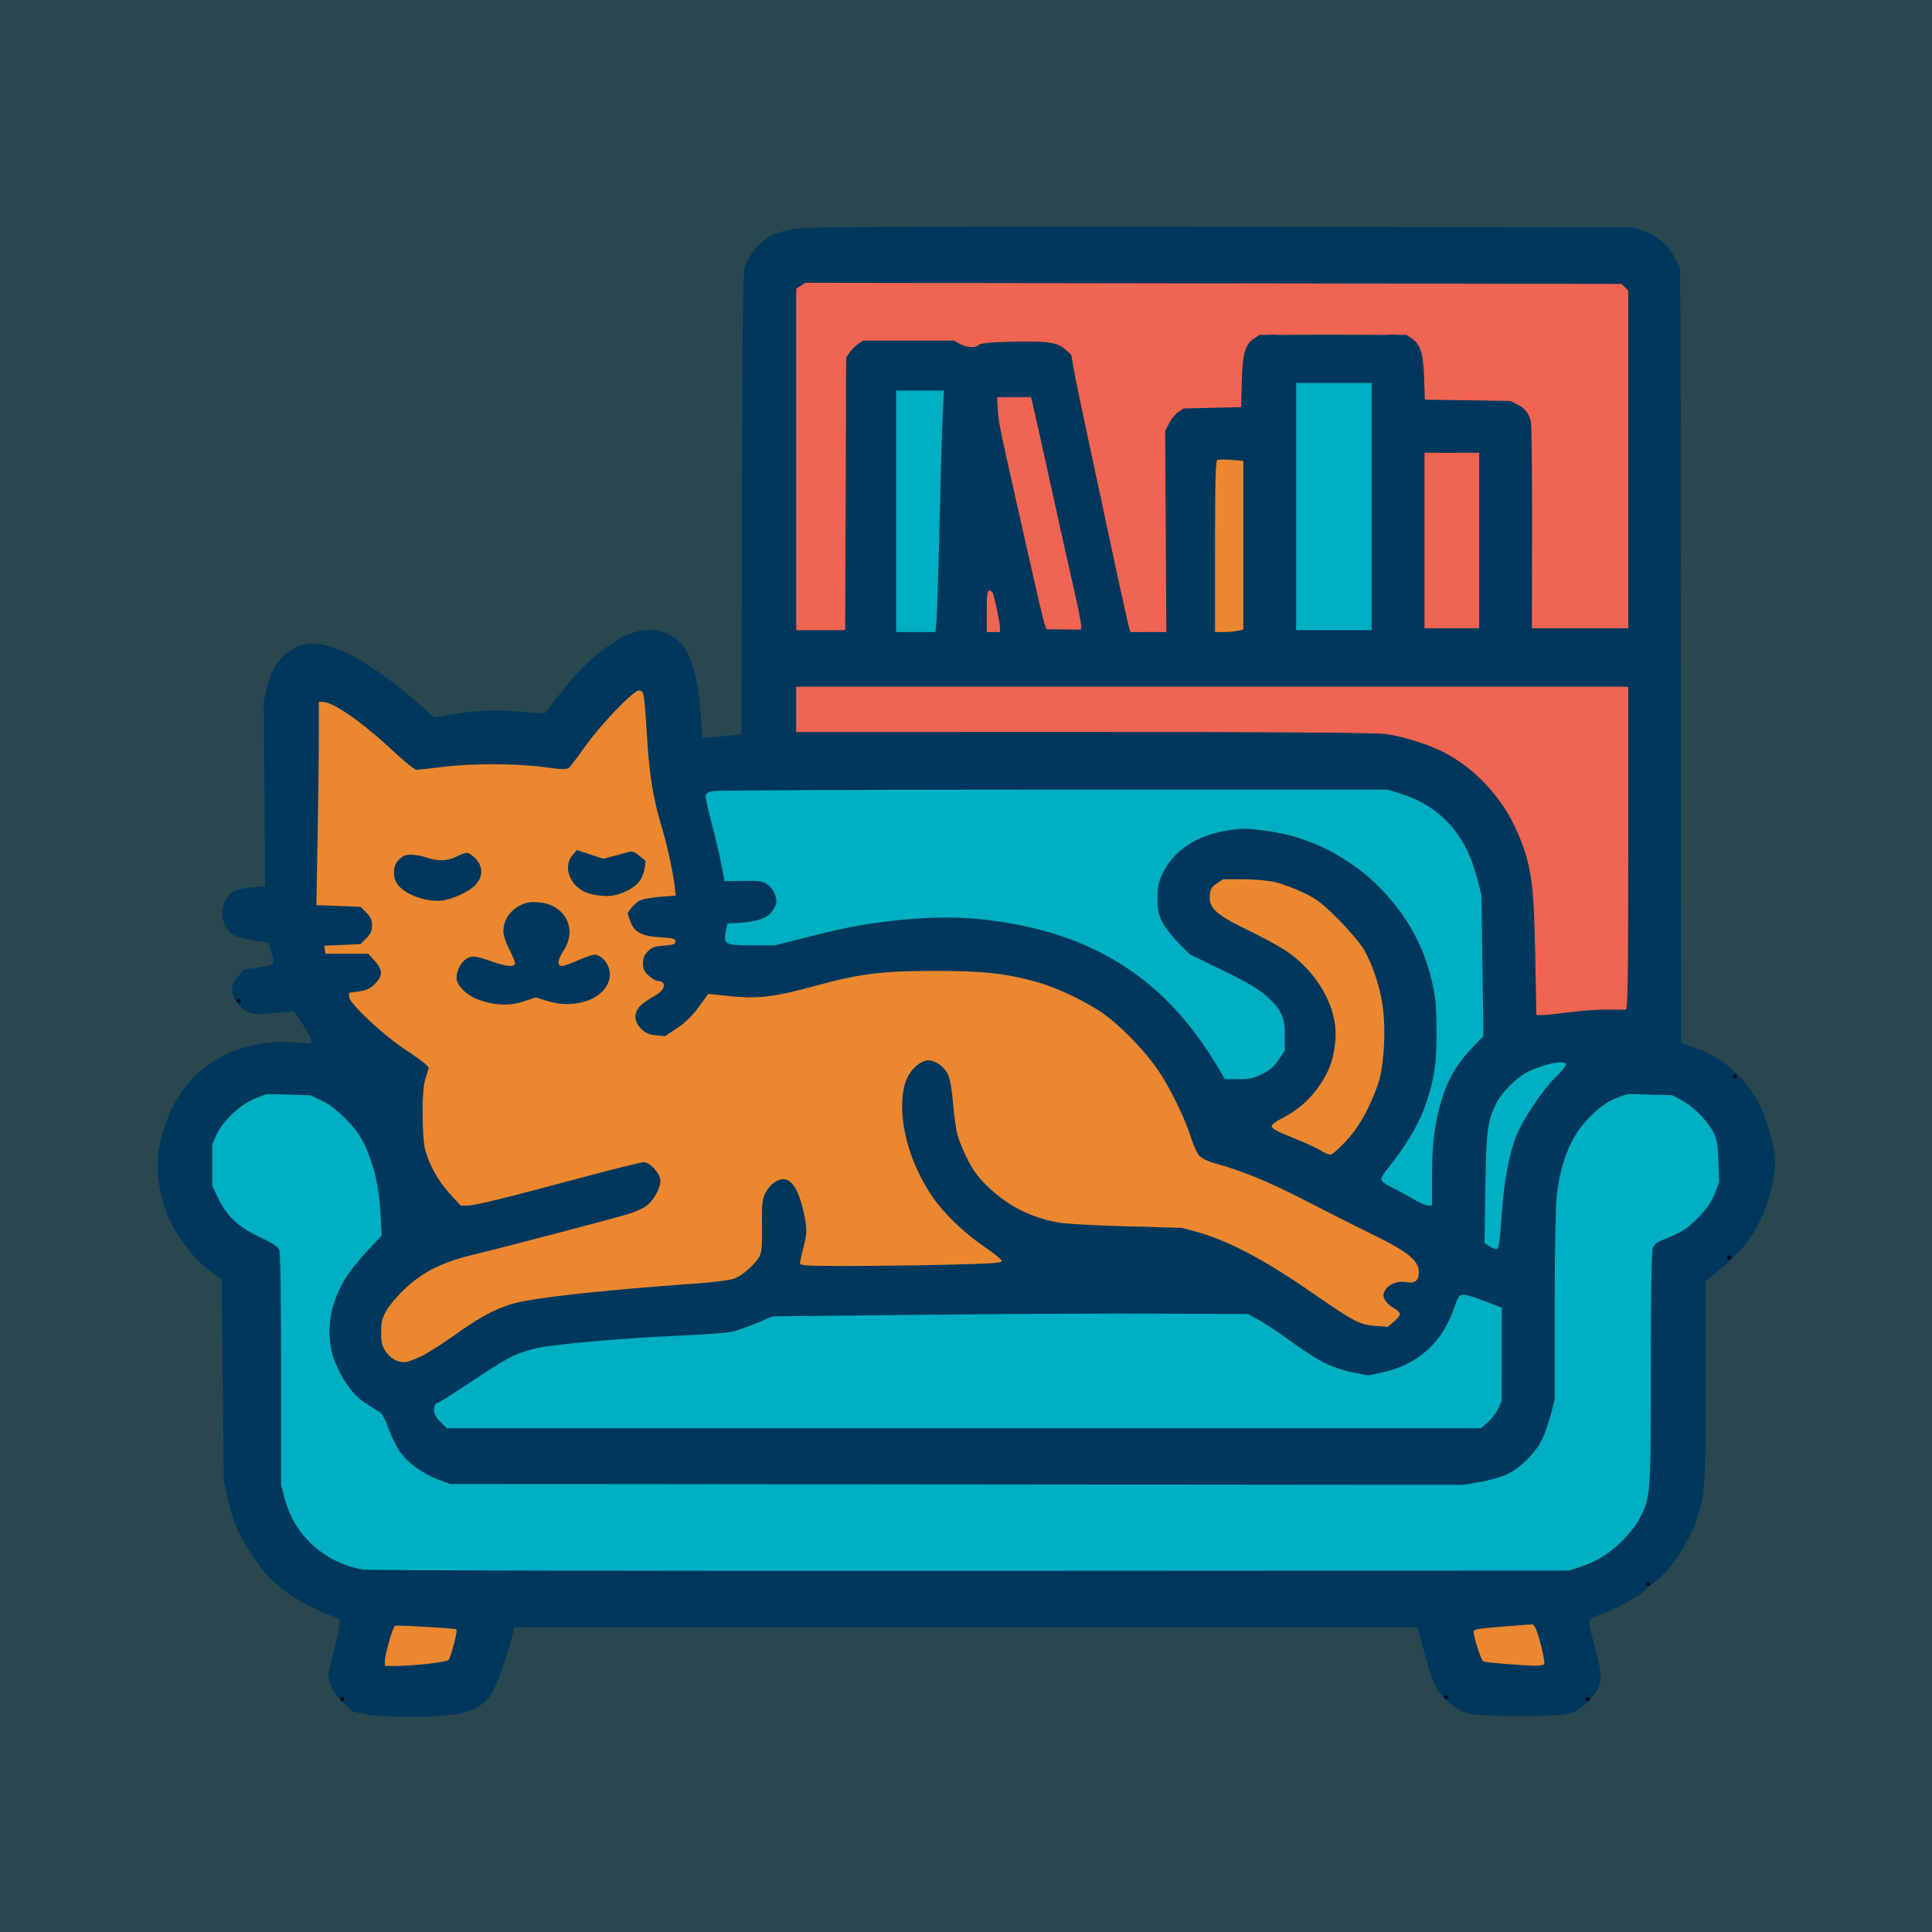 <svg version="1.1" xmlns="http://www.w3.org/2000/svg" xmlns:xlink="http://www.w3.org/1999/xlink" width="1024" height="1024" viewBox="0 0 1024 1024"><path stroke="none" fill="#EB882F" fill-rule="evenodd" d="M206.095,885.103C201.595,883.89 201.38,881.975 204.508,870.971C206.275,864.756 208.009,860.549 208.953,860.184C210.911,859.428 214.691,859.448 228.879,860.292C235.137,860.664 240.875,861.481 241.629,862.107C243.294,863.489 243.339,865.323 241.874,872.154C241.175,875.411 239.743,878.411 238.106,880.048L235.464,882.69L223.982,883.88C217.667,884.535 211.6,885.224 210.5,885.411C209.4,885.598 207.418,885.459 206.095,885.103zM796.812,884.008C791.797,883.606 787.134,882.663 785.784,881.778C784.109,880.681 782.765,877.894 781.056,871.98L778.668,863.716L780.304,862.52C781.216,861.853 788.71,860.838 797.22,860.228C809.443,859.353 812.762,859.389 813.809,860.412C814.53,861.115 816.485,866.274 818.156,871.877C821.907,884.46 821.627,885.064 812.128,884.853C808.482,884.772 801.59,884.392 796.812,884.008zM206.322,720.617C200.191,715.458 198.41,707.022 201.524,697.883C202.362,695.423 205.1,691.065 207.607,688.199C212.421,682.697 224.115,673.491 230.0,670.573C235.809,667.692 246.032,664.325 254.5,662.503C263.699,660.524 309.751,648.408 327.5,643.298C344.058,638.53 348.0,635.225 348.0,626.109C348.0,621.354 344.743,618.0 340.123,618.0C337.042,618.0 323.971,621.307 292.5,630.051C274.413,635.075 249.682,641.0 246.794,641.0C243.513,641.0 233.163,629.743 228.792,621.421C226.793,617.614 224.408,611.35 223.493,607.5C221.269,598.148 221.194,582.304 223.334,574.169C224.25,570.687 225.0,567.047 225.0,566.08C225.0,564.961 220.809,561.443 213.481,556.41C207.146,552.06 200.722,547.6 199.206,546.5C195.078,543.505 183.0,530.048 183.0,528.444C183,526.486 186.776,524.272 191.5,523.462C193.7,523.084 196.512,522.141 197.75,521.365C199.519,520.256 200.0,519.029 200.0,515.632C200.0,508.761 198.351,507.906 185.427,508.077L174.585,508.219L172.254,505.509C168.289,500.899 170.835,499.662 186.457,498.609C191.161,498.292 192.803,497.727 194.264,495.922C195.7,494.149 195.968,492.725 195.459,489.569C195.099,487.331 194.191,484.86 193.443,484.077C192.694,483.294 190.376,482.681 188.291,482.714C182.157,482.811 166.982,480.78 166.363,479.778C165.833,478.921 165.932,409.309 166.496,386.264C166.774,374.868 168.183,370.0 171.203,370.0C173.742,370 183.668,375.834 190.853,381.55C205.962,393.569 208.668,395.882 213.509,400.915L218.717,406.33L229.608,405.116C235.599,404.448 244.844,403.407 250.154,402.802C261.331,401.527 269.796,402.052 295.242,405.598C298.391,406.036 300.476,405.85 301.45,405.042C302.256,404.372 305.972,399.49 309.708,394.192C313.444,388.895 320.8,380.159 326.056,374.78C333.409,367.256 336.226,365 338.271,365.0C339.803,365 341.336,365.759 341.889,366.792C343.268,369.37 345.028,383.305 345.075,392.028C345.162,408.022 347.466,421.377 354.467,446.468C357.575,457.607 360.176,472.377 359.391,474.424C358.595,476.499 352.789,477.988 345.473,477.994C337.789,478.002 335.0,479.77 335.0,484.634C335.0,487.191 335.799,488.953 337.923,491.077L340.846,494L347.473,494C354.896,494.0 360.0,495.998 360.0,498.903C360.0,501.635 357.889,502.929 352.399,503.563C343.486,504.593 343.135,504.764 342.448,508.423C341.492,513.519 343.678,517.234 348.271,518.318C353.381,519.525 354.589,521.981 351.81,525.514C350.63,527.015 348.052,528.906 346.082,529.717C341.339,531.67 337.997,534.862 338.014,537.424C338.041,541.572 339.312,544.11 342.077,545.54C346.004,547.57 353.881,547.395 357.204,545.203C360.971,542.719 369.251,534.077 371.481,530.302C374.291,525.545 376.804,524.578 382.934,525.892C385.775,526.502 392.014,526.999 396.799,526.997C405.648,526.994 423.246,524.158 430.5,521.565C439.261,518.435 455.703,514.991 471.5,512.979C481.404,511.718 511.592,511.793 520.231,513.1C543.515,516.623 562.549,522.328 575.949,529.799C584.27,534.438 598.004,545.889 605.063,554.071C611.979,562.088 626,583.167 626,585.547C626,586.209 627.594,590.248 629.542,594.524C631.491,598.799 633.559,604.51 634.139,607.214C634.897,610.745 635.801,612.366 637.347,612.965C638.531,613.424 646.025,615.901 654.0,618.471C668.123,623.022 673.447,625.488 718.26,648.236C726.642,652.491 733.973,655.978 734.551,655.986C736.547,656.013 747.641,663.828 750.816,667.443C754.498,671.637 754.935,675.624 752.096,679.129L750.193,681.48L744.223,681.185C739.75,680.963 737.846,681.296 736.627,682.516C734.932,684.211 734.499,687.742 735.765,689.548C736.169,690.125 737.962,691.618 739.75,692.866C741.538,694.115 743,695.966 743.0,696.979C743,699.684 737.668,703.711 733.056,704.49C730.849,704.863 727.591,704.849 725.816,704.46C721.252,703.457 710.864,697.704 701.5,690.991C681.623,676.743 672.295,670.906 659.0,664.393C636.783,653.509 634.889,653.119 599.0,652.018C580.195,651.441 566.781,650.566 562.0,649.603C551.741,647.538 539.823,642.858 533.212,638.299C530.181,636.21 526.272,633.53 524.525,632.345C520.986,629.945 511.733,616.875 508.909,610.287C505.951,603.388 503,589.359 502.994,582.171C502.987,573.523 501.559,568.585 498.331,566.045C494.996,563.422 487.962,563.257 485.776,565.75C481.656,570.449 481,573.54 481.012,588.2C481.019,597.236 481.532,604.341 482.403,607.5C486.049,620.716 494.549,634.524 506.314,646.342C513.575,653.635 519.031,657.794 531.25,665.346C532.763,666.281 534.0,667.492 534.0,668.038C534,668.583 532.538,669.949 530.75,671.073L527.5,673.116L520.0,672.573C515.875,672.275 498.1,672.378 480.5,672.803C443.564,673.695 425.678,673.107 423.501,670.93L422.051,669.48L423.526,664.581C424.337,661.887 425,656.434 425.0,652.464C425.0,644.074 422.418,631.28 420.214,628.75C419.267,627.662 417.263,627.0 414.918,627.0C412.033,627.0 410.657,627.62 409.072,629.635C407.932,631.085 406.478,634.012 405.84,636.139C404.947,639.119 404.971,641.628 405.941,647.06C407.332,654.841 406.811,659.491 403.91,665.176C400.906,671.064 396.611,675.365 390.822,678.281L385.5,680.962L371.0,682.001C363.025,682.573 352.225,683.456 347.0,683.963C341.775,684.47 331.2,685.406 323.5,686.043C294.722,688.422 276.559,690.869 268.229,693.488C261.648,695.557 257.154,698.012 246.229,705.506C223.366,721.188 221.262,722.353 214.99,722.807L209.404,723.211L206.322,720.617zM692.405,607.62C686.304,604.671 679.702,601.727 677.735,601.078C673.565,599.701 671.738,597.847 672.526,595.793C672.834,594.989 675.554,593.309 678.571,592.059C682.289,590.518 686.406,587.485 691.355,582.643C702.745,571.498 706.775,560.912 705.678,545.017C705.081,536.355 702.821,528.657 699.146,522.768C698.025,520.971 693.82,516.279 689.804,512.341L682.5,505.183L666.0,496.975C649.709,488.871 643.323,484.333 640.418,478.8C639.638,477.314 639.0,475.272 639.0,474.262C639.0,473.251 640.237,470.958 641.75,469.167C643.784,466.757 646.049,465.509 650.45,464.371C656.705,462.754 659.393,462.902 673.5,465.635C681.826,467.248 692.838,472.125 701.647,478.101C708.983,483.078 720.408,496.317 725.044,505.213C736.417,527.038 738.652,547.967 732.328,573.42C728.768,587.748 711.449,613.024 705.215,612.991C704.272,612.986 698.507,610.569 692.405,607.62zM811.667,538.333C810.819,537.486 810.802,532.679 811.639,530.498C812.149,529.169 812.449,529.102 813.124,530.166C813.589,530.9 813.976,533.188 813.985,535.25C813.999,538.78 813.19,539.856 811.667,538.333zM826.075,538.047C825.158,537.48 825.292,537.102 826.583,536.606C827.546,536.237 828.739,536.339 829.234,536.834C830.42,538.02 827.713,539.058 826.075,538.047zM834.565,537.105C833.782,535.838 836.899,534.833 839.273,535.587C840.854,536.089 840.98,536.399 839.882,537.094C838.082,538.234 835.266,538.24 834.565,537.105zM856.629,537.124C855.126,536.534 855.588,536.14 858.976,535.125C861.297,534.43 863.44,534.107 863.74,534.407C864.641,535.308 861.876,538.005 860.128,537.93C859.232,537.891 857.658,537.529 856.629,537.124zM310.341,528.977C318.849,526.348 321.0,523.743 321.0,516.065C321.0,512.949 320.46,509.86 319.8,509.2C317.87,507.27 312.662,507.808 306.657,510.557C299.77,513.71 296.153,514.073 294.653,511.762C293.745,510.362 294.178,508.837 296.879,503.923L300.233,497.823L299.771,492.247L299.308,486.67L295.669,483.335L292.029,480.0L284.663,480.0C278.67,480.0 276.679,480.42 273.988,482.25C270.004,484.959 267.623,490.963 268.532,496.0C268.88,497.925 270.502,501.847 272.136,504.715C274.555,508.961 274.905,510.309 274.018,511.965C273.42,513.084 272.089,514.0 271.061,514.0C270.033,514.0 265.886,512.878 261.846,511.507C252.458,508.321 247.648,508.237 245.557,511.223C243.592,514.027 243.542,520.901 245.465,523.647C248.117,527.433 253.632,529.197 264.568,529.755C272.539,530.162 275.987,529.907 279.912,528.624L284.975,526.968L290.737,528.95C293.907,530.041 298.14,530.948 300.145,530.967C302.149,530.985 306.737,530.089 310.341,528.977zM863.272,520.0C863.272,517.525 863.467,516.513 863.706,517.75C863.944,518.987 863.944,521.013 863.706,522.25C863.467,523.487 863.272,522.475 863.272,520.0zM811.639,507.502C810.803,505.324 810.837,485.212 811.682,482.054L812.336,479.607L813.098,481.554C814.146,484.232 814.168,506.187 813.124,507.834C812.449,508.898 812.149,508.831 811.639,507.502zM237.566,474.906C240.83,474.304 244.625,473.138 246.0,472.316C249.487,470.23 254.0,464.113 254.0,461.474C254.0,458.392 250.284,454 247.677,454C246.48,454 242.726,454.994 239.335,456.21L233.171,458.421L226.335,456.196C222.576,454.972 218.488,453.978 217.25,453.986C216.012,453.993 214.1,454.9 213.0,456.0C211.58,457.42 211.0,459.333 211.0,462.599C211.0,466.375 211.514,467.678 213.877,469.885C216.859,472.671 224.599,475.738 229.066,475.904C230.478,475.957 234.303,475.508 237.566,474.906zM330.3,472.076C331.637,471.568 334.362,469.43 336.357,467.326C339.065,464.468 339.985,462.634 339.991,460.079C340.002,455.845 337.567,453.0 333.934,453.0C332.418,453.0 328.676,453.958 325.617,455.128L320.057,457.256L315.278,455.558C307.859,452.922 306.104,452.669 304.494,454.005C303.558,454.782 303.0,456.993 303.0,459.926C303.0,463.897 303.493,465.085 306.25,467.749C308.038,469.476 310.625,471.336 312.0,471.882C315.206,473.153 327.134,473.28 330.3,472.076zM862.628,422.655C862.251,421.153 862.352,419.193 862.852,418.299L863.762,416.674L864.402,418.692C864.755,419.802 864.654,421.762 864.178,423.048L863.313,425.385L862.628,422.655zM423.694,389.361C421.82,387.487 425.88,387.001 443.309,387.015C461.323,387.03 467.659,387.766 463.502,389.361C461.328,390.195 424.528,390.195 423.694,389.361zM474.052,389.053C472.917,388.335 473.187,387.991 475.302,387.46C476.786,387.088 479.214,387.088 480.698,387.46C482.813,387.991 483.083,388.335 481.948,389.053C481.152,389.557 479.375,389.969 478.0,389.969C476.625,389.969 474.848,389.557 474.052,389.053zM488.5,389.102L486.5,388.239L490.0,387.641C491.925,387.312 496.2,387.425 499.5,387.891C502.979,388.382 504.193,388.793 502.39,388.869C500.679,388.941 497.304,389.217 494.89,389.482C492.475,389.748 489.6,389.576 488.5,389.102zM513.166,389.129C512.08,388.437 512.111,388.171 513.332,387.703C514.156,387.387 516.106,387.51 517.665,387.978C519.224,388.446 519.749,388.867 518.832,388.914C517.914,388.961 516.564,389.22 515.832,389.489C515.099,389.759 513.9,389.596 513.166,389.129zM538.118,389.094C537.038,388.41 537.217,388.066 538.94,387.519C540.152,387.134 542.326,387.116 543.77,387.478C545.836,387.997 546.087,388.333 544.948,389.053C543.117,390.212 539.913,390.231 538.118,389.094zM562.5,389.086L559.5,388.408L563.846,387.677C566.237,387.275 569.837,387.264 571.846,387.654L575.5,388.363L573.0,389.082C569.91,389.97 566.422,389.972 562.5,389.086zM584.554,389.098L582.607,388.336L585.054,387.682C588.38,386.792 642.126,386.822 650.103,387.719L656.5,388.437L651.5,389.131C644.686,390.077 586.981,390.048 584.554,389.098zM662.666,388.765C662.025,388.361 661.95,388.01 662.5,387.985C674.996,387.42 689.582,387.436 692.602,388.018L696.5,388.77L693.0,389.056C685.504,389.67 663.771,389.461 662.666,388.765zM701.166,389.124C699.032,387.771 702.239,387.0 710.0,387.0C713.76,387.0 717.586,387.288 718.502,387.639C721.721,388.874 717.725,389.969 710.0,389.969C705.875,389.969 701.9,389.589 701.166,389.124zM862.851,373.834C862.615,373.1 862.684,370.7 863.004,368.5L863.586,364.5L864.074,368.796C864.556,373.041 863.712,376.519 862.851,373.834zM526.59,336.145C526.299,335.675 527.161,334.258 528.505,332.996L530.948,330.7L531.581,332.35C531.929,333.258 531.955,334.675 531.638,335.5C531.022,337.107 527.465,337.561 526.59,336.145zM646.008,336.162C641.079,334.681 640.977,333.646 641.248,287.785L641.5,245.07L643.281,243.289C644.639,241.932 646.68,241.508 651.874,241.505C656.403,241.502 659.281,241.993 660.462,242.971L662.237,244.441L661.836,288.717L661.436,332.993L659.908,334.521C658.155,336.274 649.701,337.272 646.008,336.162zM599.5,335.0C598.713,333.727 601.03,333.727 603.0,335.0C604.219,335.788 604.09,335.972 602.309,335.985C601.104,335.993 599.84,335.55 599.5,335.0zM553.5,334.0C553.16,333.45 553.332,333.0 553.882,333.0C554.432,333.0 555.16,333.45 555.5,334.0C555.84,334.55 555.668,335.0 555.118,335.0C554.568,335.0 553.84,334.55 553.5,334.0zM863.158,332.0C863.158,330.625 863.385,330.062 863.662,330.75C863.94,331.438 863.94,332.562 863.662,333.25C863.385,333.938 863.158,333.375 863.158,332.0zM528.5,325.0C528.125,323.817 528.042,322.624 528.317,322.349C528.592,322.074 529.125,322.817 529.5,324.0C529.875,325.183 529.958,326.376 529.683,326.651C529.408,326.926 528.875,326.183 528.5,325.0zM522.469,309.5C522.211,308.675 521.759,307.247 521.465,306.326C520.743,304.07 522.01,296.0 523.086,296.0C523.558,296.0 524.658,298.456 525.53,301.457C526.728,305.575 526.848,307.415 526.023,308.957C524.735,311.364 523.128,311.61 522.469,309.5zM534.667,252.333C534.3,251.967 534.014,250.954 534.03,250.083C534.055,248.783 534.251,248.826 535.122,250.325C536.199,252.177 535.887,253.553 534.667,252.333zM617.665,249.5C617.332,247.85 617.395,242.225 617.804,237.0L618.548,227.5L619.234,237.772C619.611,243.422 619.548,249.047 619.094,250.272L618.27,252.5L617.665,249.5zM755.166,240.124C752.715,238.57 756.683,237.999 769.832,238.015C782.068,238.03 787.256,238.92 783.502,240.361C781.03,241.309 756.715,241.106 755.166,240.124zM658.015,203.833C658.024,196.5 658.45,189.838 658.962,189.028L659.892,187.556L660.478,189.081C660.799,189.92 660.936,196.395 660.781,203.471C660.58,212.667 660.144,216.455 659.25,216.752C658.291,217.07 658.004,214.06 658.015,203.833zM526.587,212.366C526.22,211.41 526.532,210.039 527.289,209.283C528.271,208.301 529.885,208.12 533.075,208.637L537.5,209.354L534.0,210.262C532.075,210.762 529.768,211.826 528.874,212.628L527.247,214.086L526.587,212.366zM862.58,172.986C861.826,169.734 862.309,153.089 863.143,153.596C863.497,153.81 864.104,157.999 864.492,162.905C864.933,168.47 864.814,172.509 864.177,173.647L863.157,175.472L862.58,172.986zM690.166,150.108C689.095,149.442 689.146,149.158 690.426,148.667C692.417,147.903 816.715,147.953 818.71,148.719C819.848,149.156 819.89,149.45 818.901,150.061C817.196,151.115 691.859,151.16 690.166,150.108z"/><path stroke="none" fill="#05F0F6" fill-rule="evenodd" d="M188.369,832.62C183.897,831.393 177.666,828.839 174.522,826.944C167.107,822.477 156.804,811.535 153.096,804.19C149.14,796.354 146.495,787.105 147.827,785.773C148.53,785.07 149.211,786.127 149.983,789.123C153.045,800.992 156.326,808.146 161.798,814.888C166.108,820.197 174.521,825.791 183.13,829.072L189.5,831.5L512.514,831.5L835.528,831.5L845.348,826.752C852.782,823.158 856.484,820.636 860.584,816.368C863.563,813.268 866.0,811.19 866.0,811.751C866.0,813.748 852.811,825.066 847.204,827.881C844.067,829.455 837.394,831.701 832.376,832.872L823.252,835.0L509.876,834.926L196.5,834.851L188.369,832.62zM869.034,803.816C870.165,800.892 871.858,796.925 872.795,795.0L874.5,791.5L874.779,726.0L875.057,660.5L877.139,658.75C878.285,657.788 880.132,657.0 881.246,657.0L883.27,657.0L880.69,659.029L878.111,661.058L877.704,723.279L877.297,785.5L875.303,792.5C873.216,799.826 869.751,807.418 868.003,808.498C867.439,808.847 867.903,806.74 869.034,803.816zM234.491,785.03C225.996,782.565 221.124,779.822 216.384,774.833C211.406,769.593 206.995,763.089 207.014,761.018C207.022,760.183 209.067,762.736 211.557,766.69C216.289,774.204 220.543,777.602 230.65,781.94L235.5,784.022L513.0,783.714C665.625,783.544 791.85,783.062 793.5,782.642C796.021,782 796.203,782.065 794.641,783.05C793.619,783.694 789.794,784.846 786.142,785.611C780.56,786.778 736.495,786.982 510,786.887L240.5,786.773L234.491,785.03zM146.605,779.412C145.621,776.85 145.903,661.0 146.893,661.0C147.384,661.0 148.059,661.712 148.393,662.582C149.377,665.145 149.096,779.823 148.105,780.435C147.612,780.74 146.937,780.279 146.605,779.412zM803.155,777.438C805.545,775.48 808.175,773.319 809.0,772.636C809.825,771.954 811.778,769.844 813.339,767.948L816.179,764.5L814.457,767.5C812.078,771.645 809.181,774.771 804.6,778.136C799.051,782.211 797.97,781.689 803.155,777.438zM816.18,763.0C817.333,759.879 820.964,747.379 821.539,744.552C821.95,742.529 822.389,742.012 822.94,742.903C824.413,745.287 820.032,760.918 817.258,763.173C815.876,764.296 815.711,764.27 816.18,763.0zM239.03,758.887C234.813,757.205 230.35,753.26 229.015,750.035L227.736,746.949L229.607,744.882C230.636,743.745 232.383,742.382 233.489,741.852C234.618,741.312 234.294,741.827 232.75,743.028C231.238,744.204 230.0,746.036 230.0,747.098C230.0,748.16 231.54,750.71 233.423,752.765L236.846,756.5L506.673,756.748C655.078,756.884 777.162,757.246 777.972,757.552L779.444,758.108L777.972,759.038C775.907,760.344 242.306,760.195 239.03,758.887zM204.162,753.935C202.542,750.48 200.701,748.333 198.162,746.935C188.999,741.892 184.784,737.381 179.402,726.856C176.152,720.5 173.907,711.768 175.049,709.921C175.617,709.002 176.051,709.495 176.488,711.552C179.324,724.929 182.459,731.406 189.505,738.452C191.998,740.946 196.196,744.079 198.832,745.415C201.469,746.751 204.109,748.442 204.7,749.172C205.699,750.408 207.587,759.05 206.838,758.959C206.652,758.936 205.448,756.675 204.162,753.935zM785.0,756.217C789.998,752.863 793.818,748.32 794.891,744.453C795.538,742.124 795.991,731.22 795.994,717.905L796.0,695.31L794.25,693.843C790.602,690.784 777.981,686.554 775.167,687.447C774.021,687.811 772.217,690.736 770.486,695.034C768.938,698.881 767.025,702.564 766.236,703.219C765.12,704.146 765.179,703.534 766.504,700.454C767.441,698.28 768.986,693.8 769.939,690.5C771.276,685.873 772.151,684.429 773.765,684.19C774.916,684.019 778.927,685.066 782.679,686.516C786.43,687.966 790.85,689.642 792.5,690.241C794.15,690.839 796.288,692 797.25,692.82L799.0,694.31L799.0,714.032C799.0,728.706 798.579,735.617 797.357,741.029L795.715,748.303L791.041,753.151C788.471,755.818 785.497,757.976 784.434,757.948L782.5,757.895L785.0,756.217zM236.0,740.517C236.0,740.072 248.251,732.006 251.866,730.072C256.391,727.65 253.679,730.154 246.75,734.795C239.897,739.385 236.0,741.46 236.0,740.517zM822.639,735.502C821.826,733.383 821.793,640.703 822.605,638.588C822.937,637.721 823.612,637.26 824.105,637.565C825.248,638.271 825.266,734.032 824.124,735.834C823.449,736.898 823.149,736.831 822.639,735.502zM712.034,726.392C703.491,723.867 694.915,719.807 692.838,717.305C692.218,716.558 696.14,718.088 701.554,720.705L711.398,725.464L721.652,725.844C729.948,726.151 733.212,725.827 738.745,724.146C746.964,721.65 757.337,715.183 759.342,711.305C760.141,709.76 761.803,707.596 763.034,706.498L765.274,704.5L763.717,707.5C761.664,711.456 754.722,718.045 748.5,721.941C742.043,725.984 732.158,729.014 725.645,728.947C722.815,728.918 716.691,727.768 712.034,726.392zM259.5,724.546C263.02,721.58 273.2,716.0 275.09,716.0C277.182,716.0 275.18,717.331 265.5,722.38C259.154,725.689 257.385,726.328 259.5,724.546zM280.0,714.708C280.0,713.876 292.449,711.238 301.953,710.057C307.241,709.399 310.758,709.358 311.347,709.947C312.55,711.15 310.15,711.681 297.5,713.01C292.0,713.588 285.812,714.329 283.75,714.658C281.688,714.987 280.0,715.009 280.0,714.708zM680.473,708.418C676.088,705.347 670.362,701.74 667.75,700.401C665.138,699.062 663.0,697.749 663.0,697.483C663.0,697.217 663.646,697.0 664.434,697.0C666.657,697.0 690.996,713.826 688.973,713.964C688.684,713.984 684.859,711.488 680.473,708.418zM316.555,710.09C315.757,708.798 318.118,708.247 327.5,707.54C332.071,707.195 336.121,707.349 336.948,707.899C338.107,708.671 337.908,708.964 335.948,709.369C330.527,710.49 317.111,710.989 316.555,710.09zM344.166,708.124C343.102,707.449 343.169,707.149 344.498,706.639C345.414,706.288 347.215,706.0 348.5,706.0C349.785,706.0 351.586,706.288 352.502,706.639C353.831,707.149 353.898,707.449 352.834,708.124C352.1,708.589 350.15,708.969 348.5,708.969C346.85,708.969 344.9,708.589 344.166,708.124zM360.166,707.124C358.032,705.771 361.239,705.0 369.0,705.0C372.76,705.0 376.586,705.288 377.502,705.639C380.721,706.874 376.725,707.969 369.0,707.969C364.875,707.969 360.9,707.589 360.166,707.124zM385.0,705.097C385.825,704.511 387.427,704.024 388.56,704.015C389.694,704.007 393.504,702.87 397.028,701.489C400.552,700.108 403.883,699.128 404.432,699.311C406.551,700.017 394.098,705.078 388.939,705.607C384.935,706.017 383.896,705.882 385.0,705.097zM174.597,700.391C173.798,698.311 176.371,689.172 179.481,683.043C181.791,678.491 186.931,671.657 196.75,660.084C200.833,655.271 202.0,653.143 202.0,650.507C202.0,646.812 203.429,645.07 204.395,647.588C206.253,652.429 203.432,659.093 198.918,660.526C196.35,661.341 185.716,674.654 182.389,681.218C181.003,683.954 178.998,689.6 177.932,693.765C176.867,697.93 175.827,701.506 175.621,701.712C175.415,701.918 174.954,701.324 174.597,700.391zM411.71,695.824L415.5,694.148L482.5,694.089C543.701,694.036 557.996,694.535 549.948,696.443C548.602,696.762 516.095,697.131 477.71,697.262L407.92,697.5L411.71,695.824zM610.833,696.02C585.165,695.734 563.85,695.184 563.465,694.799C563.079,694.413 563.837,693.828 565.15,693.499C566.462,693.169 587.102,693.046 611.018,693.224L654.5,693.548L658.5,695.204C661.55,696.466 661.906,696.821 660.0,696.699C658.625,696.611 636.5,696.305 610.833,696.02zM790.5,662.897C788.3,661.251 785.958,658.688 785.295,657.202C784.509,655.439 784.075,648.358 784.045,636.832C784.02,627.114 784.272,618.454 784.605,617.588C786.294,613.186 787.0,619.028 787.0,637.404L787.0,657.69L788.926,659.433C789.985,660.391 791.672,661.018 792.676,660.826L794.5,660.477L795.205,647.089C796.069,630.673 798.486,614.928 800.97,609.538C802.241,606.782 802.858,606.137 802.916,607.507C802.962,608.61 802.537,611.085 801.97,613.007C800.069,619.456 798.781,631.379 798.138,648.489C797.416,667.703 797.276,667.967 790.5,662.897zM141.5,658.685C132.25,654.977 127.015,651.724 122.352,646.786C116.715,640.818 112.924,634.059 111.152,626.822C109.938,621.862 110.549,617.681 112.124,620.166C112.589,620.9 112.976,622.925 112.985,624.667C113.004,628.586 116.068,635.883 120.501,642.565C124.005,647.847 132.119,653.651 139.17,655.921C141.189,656.571 143.381,657.754 144.042,658.551C145.452,660.249 145.41,660.252 141.5,658.685zM884.0,656.517C884.0,656.251 886.138,654.939 888.75,653.6C891.362,652.261 896.087,648.843 899.25,646.003C905.894,640.038 907.069,640.581 900.75,646.697C894.374,652.867 884.0,658.949 884.0,656.517zM755.947,641.028C754.542,639.978 748.135,636.358 741.707,632.982C735.28,629.606 729.761,626.423 729.443,625.908C729.125,625.393 731.179,622.391 734.008,619.236C736.836,616.081 740.804,610.879 742.825,607.675C744.846,604.472 747.288,600.872 748.252,599.675L750.004,597.5L749.339,599.5C748.27,602.717 742.17,611.595 737.33,616.978C734.293,620.355 732.959,622.67 733.178,624.18C733.418,625.837 736.179,627.91 744.0,632.302C749.775,635.545 755.962,638.625 757.75,639.146C759.538,639.668 761.0,640.748 761.0,641.547C761.0,643.526 759.015,643.322 755.947,641.028zM201.605,640.412C201.272,639.546 201.0,637.729 201.0,636.376C201.0,631.663 197.903,618.969 195.032,611.915C191.704,603.735 188.298,598.326 182.558,592.098C180.326,589.677 179.497,588.359 180.715,589.168C184.502,591.684 190.662,599.314 194.344,606.05C199.162,614.865 205.441,639.991 203.175,641.392C202.644,641.72 201.937,641.279 201.605,640.412zM906.664,637.5C907.032,636.4 907.933,634.612 908.666,633.527C909.744,631.934 910.0,631.865 910.0,633.167C910.0,634.053 909.099,635.841 907.998,637.139L905.996,639.5L906.664,637.5zM824.027,630.5C823.993,627.439 827.996,612.662 828.675,613.342C829.208,613.874 825.903,630.198 824.898,632.0C824.298,633.074 824.051,632.649 824.027,630.5zM910.5,618.865L910.5,606.5L907.9,601.0C904.915,594.685 897.386,586.752 891.523,583.747C889.302,582.608 888.082,581.486 888.8,581.242C889.515,580.999 892.851,582.647 896.212,584.904C905.627,591.225 912.501,602.604 913.583,613.657C913.993,617.849 913.639,621.157 912.328,625.365L910.5,631.23L910.5,618.865zM110.579,612.25C109.646,609.311 113.548,599.752 117.957,594.173C123.502,587.158 132.581,580.36 135.228,581.243C135.842,581.447 133.861,583.016 130.826,584.729C127.791,586.442 123.454,589.95 121.187,592.525C117.315,596.924 113.019,605.965 112.985,609.788C112.976,610.729 112.575,612.122 112.094,612.882C111.4,613.978 111.086,613.846 110.579,612.25zM759.439,611.614C757.957,605.707 762.506,583.246 767.231,573.143C770.924,565.247 782.46,551.0 785.16,551.0C786.814,551.0 784.622,554.144 782.036,555.481C778.351,557.387 770.799,568.837 767.184,578.0C763.964,586.165 762.009,596.576 761.985,605.692C761.967,612.583 760.525,615.939 759.439,611.614zM785.552,611.083C785.167,610.462 785.342,606.804 785.939,602.955C787.895,590.346 792.82,580.186 800.33,573.264C802.789,570.997 806.644,568.202 808.896,567.053C814.2,564.347 830.428,560.006 835.25,560.003C841.315,559.998 840.27,561.557 829.952,567.903C824.193,571.444 814.81,583.101 809.037,593.886C806.583,598.471 804.406,601.718 804.201,601.102C803.695,599.586 810.362,587.562 814.791,582.0C816.762,579.525 820.54,575.164 823.187,572.31C825.834,569.455 828.0,566.418 828.0,565.56C828.0,564.409 826.961,564.0 824.038,564.0C818.741,564.0 810.48,567.199 803.982,571.767C800.245,574.394 797.7,577.263 795.392,581.449C791.824,587.919 788.009,600.6 787.985,606.068C787.967,610.073 786.63,612.828 785.552,611.083zM829.0,611.56C829.0,611.134 830.423,607.797 832.161,604.143C835.9,596.287 846.179,585.477 853.0,582.229C858.769,579.482 868.42,576.983 872.96,577.061C874.907,577.095 878.924,577.882 881.886,578.811L887.272,580.5L873.886,580.5L860.5,580.5L855.0,583.248C844.037,588.727 839.587,593.228 833.004,605.5C829.555,611.928 829.0,612.769 829.0,611.56zM751.031,594.477C751.014,593.915 752.294,590.09 753.875,585.977C755.457,581.865 757.061,576.228 757.441,573.452C757.821,570.676 758.49,567.826 758.927,567.118C760.247,564.982 761.093,568.626 759.965,571.592C759.426,573.009 758.301,577.181 757.463,580.863C756.625,584.546 754.842,589.346 753.501,591.53C752.16,593.713 751.048,595.04 751.031,594.477zM168.5,583.137L162.5,580.5L149.631,580.5L136.762,580.5L142.631,578.672C146.684,577.41 150.357,576.989 154.5,577.313C161.145,577.832 170.675,581.077 174.209,584.023C177.247,586.556 175.754,586.324 168.5,583.137zM644.894,567.25C636.101,551.705 620.268,531.224 614.896,528.446C613.358,527.651 611.74,526.403 611.3,525.674C609.862,523.291 599.265,515.243 591.804,510.869C583.267,505.864 569.753,499.879 559.253,496.451C555.17,495.118 546.806,493.009 540.665,491.764L529.5,489.5L499.5,489.553L469.5,489.606L458.0,491.783C439.681,495.251 428.694,497.69 426.0,498.885C421.473,500.893 410.7,502.932 409.163,502.071C407.919,501.375 407.989,501.139 409.587,500.639C410.639,500.31 416.45,498.937 422.5,497.59C428.55,496.242 436.65,494.263 440.5,493.192C447.401,491.273 452.266,490.354 469.0,487.813C480.473,486.071 517.782,486.107 530.0,487.873C541.54,489.541 557.472,493.572 568.0,497.488C578.58,501.423 593.351,509.639 603.592,517.285C609.679,521.83 618.283,529.52 622.853,534.5C627.396,539.45 634.669,548.9 639.017,555.5C643.365,562.1 648.171,568.737 649.696,570.25L652.47,573.0L650.308,573.0C648.721,573.0 647.283,571.474 644.894,567.25zM662.0,571.779C675.053,566.111 674.794,566.289 677.92,560.837L680.981,555.5L680.949,548.5C680.927,543.851 680.342,540.439 679.208,538.341C677.282,534.778 669.882,526.653 665.444,523.228L662.5,520.957L665.5,522.521C674.623,527.278 680.812,534.878 683.005,544.019C683.967,548.031 683.897,549.844 682.606,554.283C679.897,563.603 669.542,573.108 662.29,572.932L659.5,572.865L662.0,571.779zM759.62,558.986C759.324,557.619 758.902,549.075 758.681,540.0C758.345,526.196 757.861,521.995 755.723,514.292C753.65,506.826 750.297,498.514 746.163,490.595C745.903,490.098 746.195,490.002 746.81,490.383C749.064,491.776 757.249,510.739 759.163,519.0C761.488,529.04 762.877,556.611 761.208,559.593L760.157,561.472L759.62,558.986zM648.801,515.074C641.816,511.824 634.156,507.827 631.778,506.191C627.717,503.397 619.0,494.724 619.0,493.478C619.0,493.166 621.415,495.384 624.367,498.408C628.827,502.976 632.368,505.182 645.31,511.455C653.876,515.608 661.163,519.454 661.502,520.003C661.841,520.551 661.979,520.996 661.809,520.991C661.639,520.986 655.785,518.323 648.801,515.074zM389.0,502.902C386.525,502.419 383.994,501.334 383.375,500.492C382.1,498.755 382.714,490.19 384.253,488.25C384.897,487.439 388.022,487.0 393.155,487.0C401.817,487.0 407.212,485.34 408.92,482.15C410.809,478.619 410.218,473.553 407.632,471.124L405.264,468.899L394.458,469.072L383.652,469.245L382.326,467.431C381.597,466.434 381,464.241 381,462.559C381,458.427 378.334,444.439 376.606,439.5C374.159,432.505 371.664,421.317 372.226,419.854C372.897,418.104 388.936,415.536 390.352,416.952C391.38,417.98 389.443,418.532 381.667,419.428C379.009,419.734 376.421,420.24 375.917,420.551C374.548,421.398 374.809,427.136 376.466,432.635C378.762,440.249 382.116,453.961 383.152,459.964C383.671,462.969 384.337,465.669 384.633,465.964C384.929,466.259 389.621,466.5 395.06,466.5L404.949,466.5L407.952,469.5C411.973,473.518 412.652,477.577 410.012,481.818C407.503,485.848 401.492,488.687 393.011,489.847C389.598,490.314 386.407,491.326 385.918,492.098C384.335,494.599 384.886,498.869 386.934,499.965C387.998,500.534 391.336,501.0 394.352,501.0C397.369,501.0 400.586,501.288 401.502,501.639C402.831,502.149 402.898,502.449 401.834,503.124C400.197,504.162 394.989,504.072 389.0,502.902zM785.649,497.528C785.292,496.597 785,491.936 785,487.168C784.999,466.453 777.656,445.882 766.307,434.81C763.663,432.23 757.9,428.071 753.5,425.567C749.1,423.063 745.796,421.012 746.157,421.007C746.518,421.003 749.872,422.372 753.611,424.05C766.364,429.772 779.102,445.89 783.602,462.0C784.447,465.025 785.555,469.075 786.065,471.0C787.54,476.577 788.416,495.435 787.292,497.442L786.298,499.219L785.649,497.528zM614.729,485.26C613.858,483.192 612.886,480.291 612.569,478.814C611.886,475.624 613.63,466.699 615.747,462.558C617.496,459.134 626.575,449.298 629.362,447.806C630.412,447.244 628.582,449.42 625.295,452.642C620.92,456.931 618.741,460.05 617.16,464.288C614.833,470.522 614.338,479.206 615.983,484.94C616.523,486.825 616.819,488.514 616.639,488.694C616.46,488.873 615.6,487.328 614.729,485.26zM740.745,483.318C734.176,474.524 726.487,466.636 719.829,461.857C716.49,459.461 712.8,456.679 711.629,455.675C710.047,454.319 710.649,454.448 713.971,456.175C719.616,459.11 740.772,479.47 743.829,484.91C745.094,487.16 745.872,489.0 745.559,489.0C745.246,489.0 743.079,486.443 740.745,483.318zM702.0,450.923C698.425,449.231 691.675,446.676 687.0,445.244L678.5,442.64L661.0,442.57L643.5,442.5L638.153,444.82C635.212,446.095 632.61,446.944 632.372,446.705C631.408,445.742 637.044,443.092 644.549,440.98L652.5,438.742L664.5,439.291C673.199,439.689 678.918,440.552 685.288,442.427C694.037,445.002 707.278,451.023 708.485,452.975C708.833,453.539 708.979,454 708.809,453.999C708.639,453.999 705.575,452.614 702.0,450.923zM734.0,419.32C732.075,419.122 729.381,418.709 728.014,418.402L725.528,417.843L727.237,416.887C728.392,416.241 730.979,416.457 735.223,417.555C744.416,419.932 744.119,420.361 734.0,419.32zM395.565,417.105C395.26,416.612 395.721,415.937 396.588,415.605C398.706,414.792 717.383,414.826 719.502,415.639C720.831,416.149 720.898,416.449 719.834,417.124C718.023,418.272 396.274,418.253 395.565,417.105zM473.2,336.8C472.292,335.892 472.0,320.022 472.0,271.5C472.0,222.978 472.292,207.108 473.2,206.2C474.002,205.398 478.451,205.0 486.629,205.0C496.412,205 499.171,205.314 500.429,206.571C501.694,207.837 501.997,210.614 501.985,220.821C501.976,227.795 501.589,234.1 501.124,234.834C499.61,237.222 499.0,233.426 499.0,221.618C499.0,214.226 498.591,209.991 497.8,209.2C496.166,207.566 477.834,207.566 476.2,209.2C475.293,210.107 475.0,225.311 475.0,271.5C475.0,317.689 475.293,332.893 476.2,333.8C476.936,334.536 480.533,335.0 485.5,335.0C490.467,335.0 494.064,334.536 494.8,333.8C495.46,333.14 496.007,330.553 496.015,328.05C496.033,322.829 497.319,319.784 498.361,322.498C499.459,325.359 499.059,335.541 497.8,336.8C496.15,338.45 474.85,338.45 473.2,336.8zM685.2,335.8C684.291,334.891 684.0,318.578 684.0,268.5C684.0,218.422 684.291,202.109 685.2,201.2C686.897,199.503 727.103,199.503 728.8,201.2C729.709,202.109 730.0,218.422 730.0,268.5C730.0,318.578 729.709,334.891 728.8,335.8C727.103,337.497 686.897,337.497 685.2,335.8zM725.8,332.8C726.708,331.892 727.0,316.244 727.0,268.5C727.0,220.756 726.708,205.108 725.8,204.2C724.112,202.512 689.888,202.512 688.2,204.2C687.292,205.108 687.0,220.756 687.0,268.5C687.0,316.244 687.292,331.892 688.2,332.8C689.888,334.488 724.112,334.488 725.8,332.8zM497.639,307.502C496.692,305.035 496.893,282.717 497.876,281.166C499.405,278.754 500.001,282.615 499.985,294.832C499.97,306.19 499.047,311.172 497.639,307.502zM498.639,270.502C497.694,268.04 497.892,247.718 498.876,246.166C500.377,243.798 501.001,247.545 500.985,258.832C500.97,269.314 500.012,274.079 498.639,270.502z"/><path stroke="none" fill="#02C9D5" fill-rule="evenodd" d="M147.0,783.0C147.0,782.45 147.45,782.0 148.0,782.0C148.55,782.0 149.0,782.45 149.0,783.0C149.0,783.55 148.55,784.0 148.0,784.0C147.45,784.0 147.0,783.55 147.0,783.0zM875.0,780.441C875.0,779.584 875.45,779.16 876.0,779.5C876.55,779.84 877.0,780.541 877.0,781.059C877.0,781.577 876.55,782.0 876.0,782.0C875.45,782.0 875.0,781.298 875.0,780.441zM514.166,758.124C513.092,757.443 513.141,757.16 514.416,756.671C515.287,756.336 516.713,756.336 517.584,756.671C518.859,757.16 518.908,757.443 517.834,758.124C517.1,758.589 516.275,758.969 516.0,758.969C515.725,758.969 514.9,758.589 514.166,758.124zM564.5,758.01L559.5,757.314L564.25,756.99C566.862,756.812 569.675,756.629 570.5,756.583C572.335,756.481 572.631,758.459 570.803,758.602C570.086,758.659 567.25,758.392 564.5,758.01zM584.694,758.361C584.342,758.009 584.294,757.334 584.586,756.861C585.179,755.901 778.923,755.649 781.412,756.605C782.279,756.937 782.74,757.612 782.435,758.105C781.809,759.118 585.705,759.371 584.694,758.361zM227.609,746.176C227.256,745.605 227.455,744.837 228.05,744.469C229.536,743.551 230.062,744.281 229.071,745.886C228.539,746.745 228.024,746.848 227.609,746.176zM822.0,740.0C822.0,739.45 822.45,739.0 823.0,739.0C823.55,739.0 824.0,739.45 824.0,740.0C824.0,740.55 823.55,741.0 823.0,741.0C822.45,741.0 822.0,740.55 822.0,740.0zM339.446,708.913C339.077,708.315 339.166,707.434 339.645,706.955C340.828,705.772 343.431,707.493 342.569,708.888C341.696,710.302 340.311,710.313 339.446,708.913zM355.446,707.913C355.077,707.315 355.256,706.344 355.845,705.755C356.605,704.995 357.358,705.053 358.447,705.956C359.289,706.655 359.731,707.626 359.43,708.113C358.669,709.345 356.256,709.223 355.446,707.913zM173.394,706.583C172.566,704.426 173.717,701.739 175.251,702.25C175.938,702.479 176.5,703.717 176.5,705.0C176.5,707.741 174.273,708.876 173.394,706.583zM381.639,707.306C380.513,706.18 380.954,705.0 382.5,705.0C383.325,705.0 384.0,705.423 384.0,705.941C384.0,707.202 382.438,708.105 381.639,707.306zM553.667,696.333C553.3,695.967 553.0,695.065 553.0,694.329C553.0,693.252 555.573,693.102 566.25,693.56C573.538,693.872 580.602,694.355 581.948,694.632C583.883,695.032 584.092,695.329 582.948,696.053C581.298,697.097 554.685,697.351 553.667,696.333zM640.694,696.361C639.165,694.831 641.562,694.0 647.5,694.0C653.708,694.0 656.6,695.172 653.412,696.395C651.318,697.199 641.506,697.172 640.694,696.361zM194.5,664.0C195.495,662.9 196.535,662.0 196.81,662.0C197.085,662.0 196.495,662.9 195.5,664.0C194.505,665.1 193.465,666.0 193.19,666.0C192.915,666.0 193.505,665.1 194.5,664.0zM144.5,659.0C144.16,658.45 144.584,658.0 145.441,658.0C146.298,658.0 147.0,658.45 147.0,659.0C147.0,659.55 146.577,660.0 146.059,660.0C145.541,660.0 144.84,659.55 144.5,659.0zM786.25,658.857C784.754,657.353 784.555,646.393 786.007,645.496C787.571,644.529 788.13,647.151 787.801,653.913C787.56,658.879 787.251,659.864 786.25,658.857zM756.786,640.307C756.318,639.37 757.897,613.702 758.649,610.014L759.157,607.528L760.086,609.189C760.597,610.102 761.507,615.513 762.108,621.213C763.437,633.817 762.507,640.347 759.317,640.807C758.146,640.976 757.007,640.751 756.786,640.307zM730.0,625.122C730.0,624.64 730.675,623.685 731.5,623.0C732.753,621.96 733.0,622.104 733.0,623.878C733.0,625.098 732.362,626.0 731.5,626.0C730.675,626.0 730.0,625.605 730.0,625.122zM109.476,617.961C108.468,616.331 110.707,614.307 112.042,615.642C112.766,616.366 112.64,617.054 111.631,617.891C110.557,618.782 109.995,618.801 109.476,617.961zM785.639,616.306C784.686,615.353 784.867,613.0 785.893,613.0C787.12,613.0 788.105,615.817 787.096,616.441C786.647,616.718 785.991,616.658 785.639,616.306zM749.0,597.622C749.0,597.415 749.685,596.676 750.523,595.981C751.796,594.924 751.943,594.986 751.416,596.359C751.069,597.261 750.384,598.0 749.893,598.0C749.402,598.0 749.0,597.83 749.0,597.622zM799.5,575.0C800.495,573.9 801.535,573.0 801.81,573.0C802.085,573.0 801.495,573.9 800.5,575.0C799.505,576.1 798.465,577.0 798.19,577.0C797.915,577.0 798.505,576.1 799.5,575.0zM653.481,573.97C653.093,573.341 653.227,572.373 653.781,571.819C655.202,570.398 658.5,571.233 658.5,573.014C658.5,574.812 654.476,575.578 653.481,573.97zM828.232,564.0C827.545,562.9 827.347,562.0 827.792,562.0C828.833,562.0 831.0,564.161 831.0,565.2C831.0,566.673 829.494,566.02 828.232,564.0zM759.0,564.0C759.0,563.45 759.45,563.0 760.0,563.0C760.55,563.0 761.0,563.45 761.0,564.0C761.0,564.55 760.55,565.0 760.0,565.0C759.45,565.0 759.0,564.55 759.0,564.0zM760.558,549.183C760.184,548.005 760.302,546.283 760.82,545.357L761.762,543.674L762.442,545.817C762.816,546.995 762.698,548.717 762.18,549.643L761.238,551.326L760.558,549.183zM784.885,549.219C784.822,548.273 784.792,537.007 784.819,524.182C784.855,507.33 785.208,500.455 786.092,499.389C786.865,498.457 787.665,498.265 788.266,498.866C789.288,499.888 789.512,544.812 788.511,547.967C787.708,550.496 785.032,551.42 784.885,549.219zM403.192,501.925C403.389,501.334 403.978,500.85 404.5,500.85C405.022,500.85 405.611,501.334 405.808,501.925C406.005,502.516 405.417,503.0 404.5,503.0C403.583,503.0 402.995,502.516 403.192,501.925zM729.924,469.25L727.5,466.5L730.25,468.924C731.763,470.258 733.0,471.495 733.0,471.674C733.0,472.459 732.19,471.82 729.924,469.25zM383.446,467.913C383.077,467.315 383.163,466.462 383.637,466.017C384.714,465.009 389.0,466.568 389.0,467.968C389.0,469.343 384.301,469.296 383.446,467.913zM393.25,418.359C390.609,417.248 392.17,415.893 395.75,416.19C397.812,416.36 399.401,416.95 399.281,417.5C399.036,418.619 395.174,419.169 393.25,418.359zM681.166,418.124C680.102,417.449 680.169,417.149 681.498,416.639C683.716,415.788 696.88,415.822 701.125,416.69L704.5,417.38L702.0,418.09C698.43,419.105 682.754,419.13 681.166,418.124zM713.118,418.119C712.007,417.396 712.105,417.111 713.618,416.673C714.653,416.372 717.525,415.986 720.0,415.813C723.473,415.572 724.5,415.842 724.5,417.0C724.5,418.099 723.162,418.57 719.5,418.76C716.75,418.903 713.878,418.615 713.118,418.119zM478.052,336.053C476.917,335.335 477.187,334.991 479.302,334.46C480.786,334.088 483.214,334.088 484.698,334.46C486.813,334.991 487.083,335.335 485.948,336.053C485.152,336.557 483.375,336.969 482.0,336.969C480.625,336.969 478.848,336.557 478.052,336.053zM685.459,331.75C685.197,331.062 685.098,302.187 685.241,267.583C685.444,218.324 685.771,204.576 686.75,204.25C687.741,203.92 688.0,217.194 688.0,268.417C688.0,312.116 687.666,333.0 686.969,333.0C686.401,333.0 685.722,332.438 685.459,331.75zM496.658,318.325C496.296,317.963 496.0,315.792 496.0,313.5C496.0,311.208 496.296,309.037 496.658,308.675C497.962,307.371 500.0,310.313 500.0,313.5C500.0,316.687 497.962,319.629 496.658,318.325zM497.688,278.354C496.692,277.358 496.843,272.215 497.887,271.57C499.28,270.709 501.188,273.658 500.827,276.117C500.489,278.419 498.891,279.558 497.688,278.354zM498.015,239.323C498.024,237.22 498.448,234.84 498.958,234.034C499.697,232.865 500.109,233.157 500.988,235.468C502.443,239.295 501.919,242.4 499.75,242.813C498.328,243.084 498.003,242.429 498.015,239.323z"/><path stroke="none" fill="#00AFC1" fill-rule="evenodd" d="M201.841,835.508C201.57,835.237 197.53,834.349 192.863,833.535C188.196,832.721 182.794,831.394 180.858,830.585C173.788,827.631 162.111,818.954 158.997,814.34C154.499,807.676 150.216,798.831 148.303,792.257L146.628,786.5L146.064,723.615L145.5,660.729L137.273,657.115C124.046,651.303 115.646,642.113 111.641,629.071C109.749,622.913 109.445,620.353 110.028,615.491C110.958,607.725 112.869,601.251 115.337,597.5C118.328,592.953 125.077,586.064 129.0,583.552C138.536,577.446 153.033,575.983 165.44,579.875C183.243,585.46 196.746,602.882 201.578,626.5C203.757,637.152 204.927,651.061 203.877,653.825C203.372,655.151 199.481,659.954 195.23,664.499C190.978,669.044 185.786,675.848 183.691,679.619C181.597,683.39 178.964,689.855 177.842,693.987C176.264,699.796 175.935,703.158 176.393,708.81C177.116,717.742 180.84,727.603 186.222,734.833C188.603,738.033 192.653,741.707 196.345,744.016C199.73,746.132 203.264,748.546 204.197,749.379C205.131,750.213 206.37,752.831 206.952,755.197C209.675,766.274 217.045,775.235 227.506,780.188L234.5,783.5L508.5,783.783C702.524,783.983 784.367,783.748 788.898,782.978C792.416,782.38 797.074,780.983 799.247,779.874C808.563,775.122 815.524,765.864 819.456,753.0L821.138,747.5L821.019,697.299C820.942,664.301 821.283,644.94 822.016,640.799C825.803,619.398 827.164,614.138 830.967,606.213C836.381,594.93 844.792,586.137 854.756,581.345L862.057,577.833L870.81,577.764C875.623,577.726 881.798,578.24 884.531,578.906C891.02,580.488 900.308,587.119 905.682,594.006C908.039,597.028 910.694,601.904 911.582,604.842C913.869,612.415 913.618,623.634 910.982,631.553C909.443,636.18 907.402,639.588 903.829,643.497C896.645,651.357 891.653,655.015 884.653,657.549L878.5,659.776L877.902,722.638C877.395,775.919 877.058,786.435 875.69,791.634C872.755,802.795 869.444,808.754 861.765,816.694C856.436,822.204 852.488,825.22 846.951,828.013C839.681,831.679 835.925,832.657 820.307,834.946C815.389,835.667 716.57,836.0 507.724,836.0C339.759,836.0 202.112,835.778 201.841,835.508zM242.291,759.102C239.427,758.745 235.892,757.563 234.437,756.476C232.982,755.389 230.826,752.825 229.646,750.777C227.145,746.438 227.772,744.667 232.931,741.5C234.723,740.4 242.546,735.294 250.316,730.153C266.15,719.676 273.019,715.961 280.872,713.63C283.826,712.753 294.626,711.155 304.872,710.079C315.117,709.003 325.975,707.862 329.0,707.545C332.025,707.228 337.875,706.802 342.0,706.599C346.125,706.396 355.575,705.886 363.0,705.465C370.425,705.045 378.652,704.783 381.283,704.884C384.434,705.005 389.21,703.992 395.283,701.914C400.352,700.18 406.075,697.973 408.0,697.012C409.925,696.05 413.525,694.976 416.0,694.625C418.475,694.274 473.6,693.919 538.5,693.835L656.5,693.684L662.041,695.693C667.329,697.61 675.14,702.561 686.877,711.435C694.214,716.982 706.9,723.536 713.253,725.063C720.988,726.921 731.59,726.699 737.961,724.545C753.764,719.203 763.022,709.379 770.111,690.434C771.257,687.37 772.811,684.626 773.563,684.337C775.281,683.678 789.398,688.334 793.775,691.004C795.576,692.102 797.534,694.238 798.125,695.75C799.472,699.192 798.653,739.023 797.137,743.845C795.822,748.028 789.711,755.583 786.17,757.405C783.932,758.556 740.117,758.857 515.5,759.265C368.1,759.533 245.156,759.459 242.291,759.102zM790.308,662.859C788.388,661.671 786.651,659.472 785.946,657.337C784.574,653.179 783.92,612.682 785.135,607.139C788.394,592.272 789.25,589.116 790.996,585.509C792.08,583.269 795.281,578.84 798.109,575.668C801.572,571.781 805.411,568.813 809.875,566.568C820.439,561.257 833.0,559.524 833.0,563.379C833.0,564.116 829.187,568.619 824.527,573.386C819.867,578.152 814.841,584.177 813.358,586.776C811.875,589.374 810.143,592.175 809.509,593.0C806.77,596.564 802.97,607.271 800.991,617.0C799.589,623.892 798.693,632.827 798.385,643.0C797.91,658.644 796.822,665.069 794.672,664.917C794.028,664.872 792.064,663.946 790.308,662.859zM751.5,638.504C749.3,637.207 743.764,634.288 739.198,632.019C734.632,629.75 730.661,627.279 730.372,626.528C729.784,624.995 732.037,620.994 736.017,616.5C740.789,611.113 748.234,599.637 751.263,593.0C752.895,589.425 755.366,581.775 756.754,576.0L759.279,565.5L759.325,547.5L759.372,529.5L757.02,519.5C754.395,508.34 750.251,497.53 746.284,491.5C744.837,489.3 742.551,485.821 741.204,483.769C737.32,477.853 724.06,464.762 717.5,460.365C700.603,449.042 686.379,443.622 669.175,441.949C649.555,440.042 633.699,444.082 624.792,453.258C622.432,455.691 619.487,459.714 618.25,462.2C616.414,465.888 616.0,468.389 616.0,475.794C616.0,480.786 616.459,486.077 617.02,487.553C618.532,491.53 625.005,499.398 629.0,502.115C634.693,505.986 641.854,509.804 650.964,513.824C659.781,517.715 671.15,524.85 674.274,528.454C678.916,533.809 682.035,539.196 683.009,543.542C684.495,550.171 682.841,557.249 678.381,563.35C675.67,567.058 673.33,568.883 668.44,571.1C663.681,573.258 660.522,574.0 656.098,574.0L650.152,574.0L648.002,571.25C646.82,569.737 642.173,562.905 637.676,556.067C626.327,538.808 606.365,518.667 595.0,513.008C592.525,511.775 589.775,510.131 588.889,509.354C585.924,506.754 564.602,497.872 555.5,495.445C535.959,490.235 531.678,489.724 504.5,489.354L478.5,488.999L463.5,491.105C455.25,492.264 442.65,494.745 435.5,496.62C414.466,502.134 409.135,503.061 398.338,503.083C390.805,503.099 387.272,502.675 384.954,501.476L381.806,499.848L382.444,496.174C384.064,486.839 386.135,485.23 395.015,486.408C398.469,486.866 401.036,486.594 403.677,485.491C405.741,484.628 407.776,483.377 408.2,482.711C408.623,482.045 408.976,479.628 408.985,477.339C408.997,473.91 408.459,472.722 405.923,470.589C402.709,467.884 398.904,467.326 394.665,468.937C391.673,470.075 385.733,468.468 383.4,465.889C382.515,464.911 380.523,458.311 378.975,451.222C377.426,444.133 375.19,435.143 374.005,431.244C372.821,427.345 371.998,422.882 372.176,421.327L372.5,418.5L380.5,417.095C387.097,415.936 413.498,415.667 531.0,415.562C609.375,415.491 687.45,415.715 704.5,416.058C738.953,416.753 740.263,416.965 754.027,424.093C762.742,428.606 771.217,436.646 776.481,445.395C781.659,454 786,467.791 787.217,479.5C788.504,491.887 788.462,490.055 788.209,522.243L788.0,548.985L780.459,557.175C769.484,569.093 766.397,576.381 762.082,600.56C761.487,603.893 760.993,613.118 760.985,621.06C760.97,635.79 760.053,640.275 756.975,640.673C756.164,640.777 753.7,639.802 751.5,638.504zM474.485,335.613L472.5,334.162L472.206,274.331C472.045,241.424 472.183,213.012 472.512,211.194C472.842,209.376 473.986,207.014 475.056,205.944L477.0,204.0L488.0,204.0L499.0,204.0L501.127,206.127L503.254,208.254L502.434,216.877C501.984,221.62 501.508,232.25 501.377,240.5C501.247,248.75 500.89,264.05 500.584,274.5C500.278,284.95 499.832,301.914 499.593,312.199C499.296,324.962 498.733,331.787 497.818,333.699L496.478,336.5L486.474,336.782C478.955,336.995 475.978,336.704 474.485,335.613zM690.008,336.148C688.637,335.744 686.948,334.308 686.254,332.957C685.268,331.038 685.047,316.423 685.246,266.213L685.5,201.926L687.0,200.936C687.898,200.343 696.207,200.057 707.702,200.223C721.818,200.427 727.248,200.844 728.202,201.8C729.239,202.839 729.5,216.226 729.5,268.5C729.5,320.775 729.24,334.161 728.202,335.2C727.254,336.15 722.272,336.551 709.702,336.691C700.241,336.796 691.379,336.551 690.008,336.148z"/><path stroke="none" fill="#F06551" fill-rule="evenodd" d="M813.074,539.589C812.43,538.813 811.691,536.676 811.431,534.839C811.171,533.003 810.8,517.55 810.607,500.5C810.332,476.251 809.883,467.681 808.545,461.149C805.027,443.977 798.125,429.767 787.925,418.697C779.51,409.564 773.845,405.296 763.095,399.987C753.715,395.355 746.806,393.306 735.5,391.801C730.328,391.113 673.519,390.518 574.785,390.118L422.071,389.5L420.285,387.714C418.789,386.218 418.5,384.157 418.5,375.0C418.5,365.842 418.789,363.782 420.286,362.286L422.071,360.5L639.286,360.215C758.754,360.058 857.957,360.19 859.738,360.508C861.562,360.834 863.458,361.988 864.081,363.152C865.707,366.189 865.684,533.47 864.058,535.43C862.434,537.387 856.185,538.286 845.005,538.17C839.783,538.116 830.817,538.731 825.081,539.536C819.345,540.341 814.56,541.0 814.448,541.0C814.336,541.0 813.718,540.365 813.074,539.589zM423.823,337.35C422.351,337.092 420.551,336.164 419.823,335.287C418.748,333.991 418.5,317.09 418.5,244.939L418.5,156.186L421.566,152.397C423.253,150.313 425.953,148.219 427.566,147.743C431.894,146.466 857.812,147.829 860.238,149.127C861.3,149.696 862.854,151.799 863.69,153.801L865.211,157.44L865.599,236.47C865.813,279.937 865.696,319.248 865.339,323.83C864.897,329.514 864.134,332.849 862.936,334.33L861.18,336.5L840.34,336.818C828.878,336.992 817.551,336.847 815.168,336.494L810.836,335.853L809.335,332.26L807.834,328.667L808.369,286.583C808.663,263.438 809.097,240.45 809.334,235.5C809.571,230.55 809.283,224.767 808.694,222.65C806.868,216.082 806.063,215.892 779.112,215.685L755.071,215.5L753.285,213.716C751.798,212.231 751.416,209.605 751.0,197.998C750.584,186.395 750.202,183.765 748.716,182.282L746.932,180.5L709.716,180.0C689.247,179.725 671.124,179.835 669.443,180.244C667.762,180.653 665.212,182.228 663.776,183.744L661.166,186.5L660.833,201.216C660.55,213.715 660.231,216.2 658.717,217.716L656.934,219.5L640.754,220.0L624.573,220.5L622.171,224.0L619.769,227.5L620.39,251.5C620.731,264.7 621.034,288.486 621.062,304.359L621.113,333.218L619.497,335.004C617.295,337.436 614.115,337.891 605.73,336.97C600.951,336.446 598.213,335.645 597.4,334.533C596.244,332.951 594.448,326.189 591.418,312.0C590.655,308.425 589.114,301.225 587.995,296.0C586.876,290.775 584.883,281.1 583.567,274.5C582.25,267.9 580.261,258.9 579.146,254.5C577.083,246.355 573.031,227.527 567.997,202.688C566.419,194.905 564.492,188.096 563.58,187.089L561.963,185.302L543.232,184.647C529.047,184.151 523.126,184.32 518.84,185.343C514.092,186.478 512.665,186.478 509.976,185.348C507.568,184.336 500.373,184.0 481.076,184.0C460.444,184 455,184.28 453.441,185.422L451.5,186.843L451.5,260.381L451.5,333.919L449.791,335.633C448.422,337.006 445.933,337.394 437.291,337.583C431.356,337.713 425.295,337.608 423.823,337.35zM521.326,335.848C520.731,335.107 519.93,333.473 519.544,332.217C518.703,329.474 522.07,298.0 523.205,298.0C524.011,298.0 524.364,299.499 524.082,301.718C523.997,302.388 524.794,304.638 525.854,306.718C527.532,310.01 530.197,320.879 531.699,330.556C532.263,334.187 530.641,335.859 525.793,336.646C523.583,337.005 522.032,336.728 521.326,335.848zM558.024,335.918C553.792,334.995 551.263,332.073 550.461,327.179C550.13,325.155 549.026,320.575 548.01,317.0C546.993,313.425 545.202,305.775 544.03,300.0C542.858,294.225 541.3,287.025 540.569,284.0C539.838,280.975 538.03,273.1 536.552,266.5C535.074,259.9 532.564,248.875 530.975,242.0C527.689,227.782 526.0,218.708 526.0,215.271C526.0,213.972 527.105,211.805 528.455,210.455L530.909,208L538.832,208.0C544.275,208.0 547.107,208.424 547.879,209.354C548.497,210.099 549.862,214.711 550.913,219.604C551.963,224.497 553.353,230.975 554.002,234.0C556.024,243.436 559.069,257.165 560.989,265.5C562.003,269.9 564.053,279.125 565.545,286.0C567.038,292.875 569.757,304.8 571.588,312.5C576.157,331.716 576.406,333.427 574.826,334.681C573.061,336.082 562.386,336.868 558.024,335.918zM755.235,336.021C753.99,335.489 752.514,333.852 751.956,332.383C751.308,330.681 751.042,313.824 751.22,285.891L751.5,242.07L753.286,240.285L755.071,238.5L769.5,238.5L783.929,238.5L785.714,240.286L787.5,242.072L787.5,287.501L787.5,332.929L785.743,334.686C784.275,336.153 781.802,336.488 770.743,336.716C763.459,336.866 756.481,336.553 755.235,336.021z"/><path stroke="none" fill="#B46846" fill-rule="evenodd" d="M458.118,673.094C457.032,672.406 457.193,672.074 458.868,671.542C460.041,671.17 461.959,671.17 463.132,671.542C464.807,672.074 464.968,672.406 463.882,673.094C463.122,673.575 461.825,673.969 461.0,673.969C460.175,673.969 458.878,673.575 458.118,673.094zM531.075,672.047C530.117,671.454 530.158,671.153 531.257,670.732C532.04,670.431 533.241,670.531 533.925,670.953C534.883,671.546 534.842,671.847 533.743,672.268C532.96,672.569 531.759,672.469 531.075,672.047zM592.166,652.124C589.898,650.686 593.399,650.0 603.0,650.0C612.601,650.0 616.102,650.686 613.834,652.124C613.1,652.589 608.225,652.969 603.0,652.969C597.775,652.969 592.9,652.589 592.166,652.124zM394.166,528.124C393.092,527.443 393.141,527.16 394.416,526.671C395.287,526.336 396.713,526.336 397.584,526.671C398.859,527.16 398.908,527.443 397.834,528.124C397.1,528.589 396.275,528.969 396.0,528.969C395.725,528.969 394.9,528.589 394.166,528.124zM492.118,513.094C491.032,512.406 491.193,512.074 492.868,511.542C494.041,511.17 495.959,511.17 497.132,511.542C498.807,512.074 498.968,512.406 497.882,513.094C497.122,513.575 495.825,513.969 495.0,513.969C494.175,513.969 492.878,513.575 492.118,513.094zM171.441,499.468C173.451,497.948 178.596,497.524 181.502,498.639C184.415,499.757 181.004,500.971 175.0,500.953L169.5,500.936L171.441,499.468zM173.75,481.338C174.438,481.06 175.562,481.06 176.25,481.338C176.938,481.615 176.375,481.842 175.0,481.842C173.625,481.842 173.062,481.615 173.75,481.338zM600.166,337.124C597.923,335.702 601.367,335.0 610.582,335.0C618.415,335.0 621.155,335.959 617.418,337.393C615.047,338.303 601.697,338.094 600.166,337.124zM520.639,318.502C519.83,316.393 519.809,309.662 520.605,307.588C521.743,304.621 523,307.115 522.985,312.309C522.968,318.071 521.729,321.342 520.639,318.502zM618.639,317.502C617.805,315.329 617.805,268.671 618.639,266.498C620.318,262.122 620.969,269.247 620.969,292.0C620.969,314.753 620.318,321.878 618.639,317.502zM448.639,216.502C447.697,214.046 447.891,195.72 448.876,194.166C450.346,191.848 451.001,195.472 450.985,205.832C450.969,215.442 449.973,219.977 448.639,216.502zM682.166,179.124C679.475,177.418 684.268,177 706.332,177.015C727.004,177.03 733.788,177.716 729.502,179.361C727.007,180.318 683.708,180.101 682.166,179.124zM431.166,149.124C430.102,148.449 430.169,148.149 431.498,147.639C434.01,146.675 524.297,146.902 525.834,147.876C526.898,148.551 526.831,148.851 525.502,149.361C522.99,150.325 432.703,150.098 431.166,149.124zM536.554,149.098L534.607,148.336L537.054,147.682C540.199,146.84 546.361,146.817 548.502,147.639C549.831,148.149 549.898,148.449 548.834,149.124C547.202,150.158 539.221,150.141 536.554,149.098zM556.052,149.058C554.901,148.326 555.106,148.015 557.052,147.542C558.398,147.214 582.45,147.071 610.5,147.223C643.649,147.403 661.5,147.85 661.5,148.5C661.5,149.807 558.09,150.355 556.052,149.058zM850.075,149.047C849.117,148.454 849.158,148.153 850.257,147.732C851.04,147.431 852.241,147.531 852.925,147.953C853.883,148.546 853.842,148.847 852.743,149.268C851.96,149.569 850.759,149.469 850.075,149.047z"/><path stroke="none" fill="#29474E" fill-rule="evenodd" d="M0.0,512.0L0.0,0.0L512.0,0.0L1024.0,0.0L1024.0,512.0L1024.0,1024.0L512.0,1024.0L0.0,1024.0L0.0,512.0zM247.321,904.928C252.278,903.551 258.832,897.6 261.156,892.365C262.166,890.091 264.542,882.573 266.437,875.659C268.332,868.745 270.36,862.196 270.944,861.105C271.641,859.802 273.461,858.915 276.253,858.519C278.589,858.188 386.346,858.048 515.714,858.208L750.929,858.5L752.396,860.0C753.204,860.825 754.818,865.325 755.983,870.0C760.022,886.204 763.034,894.886 765.723,898.082C767.205,899.844 770.687,902.342 773.459,903.633L778.5,905.98L805.5,905.974L832.5,905.967L836.47,903.718C838.654,902.481 841.467,899.947 842.72,898.087C846.006,893.212 845.777,884.505 841.986,870.087L838.985,858.674L840.509,856.99C841.347,856.065 843.937,854.743 846.266,854.054C848.595,853.364 854.55,850.739 859.5,848.219C866.82,844.493 870.297,841.851 878.126,834.069C885.85,826.391 888.562,822.883 891.854,816.315C894.111,811.813 896.947,804.838 898.156,800.815L900.355,793.5L900.928,736.102L901.5,678.703L906.5,674.602C909.25,672.346 914.693,667.263 918.596,663.307C926.382,655.415 931.514,646.709 934.901,635.645C936.533,630.313 937,626.132 937,616.837C937,610.264 936.492,602.774 935.871,600.193C935.25,597.612 933.01,591.747 930.893,587.16C927.861,580.588 925.503,577.278 919.773,571.549C912.451,564.229 904.435,559.271 896.444,557.12C894.241,556.526 891.552,555.393 890.469,554.601L888.5,553.161L888.0,346.831C887.577,172.086 887.285,140.117 886.094,138.0C883.079,132.639 879.491,128.777 875.581,126.684L871.5,124.5L642.5,124.5L413.5,124.5L409.5,126.653C404.555,129.314 401.886,132.188 398.962,138.0L396.698,142.5L396.468,265.845L396.239,389.189L394.766,390.663C393.804,391.624 389.541,392.484 382.5,393.137L371.708,394.136L370.147,392.576C368.972,391.401 368.416,387.741 367.896,377.758C367.119,362.869 365.577,353.055 363.304,348.542C361.303,344.57 357.183,340.178 353.8,338.411C352.183,337.566 348.125,337.0 343.69,337L336.281,337L329.89,340.25C320.317,345.119 299.724,365.593 291.751,378.171L290.058,380.841L269.279,380.299C252.705,379.866 246.628,380.085 239.25,381.378C234.162,382.27 229.777,383 229.505,383C229.234,383.0 224.848,379.147 219.758,374.437C207.653,363.234 196.71,355.374 185.0,349.47L175.5,344.68L167.929,344.222C162.339,343.884 159.577,344.167 157.377,345.305C152.863,347.639 146.285,355.311 145.081,359.645C144.383,362.16 144.009,381.947 144.006,416.559C144.001,459.755 143.747,469.964 142.638,471.481C141.542,472.979 139.566,473.434 132.544,473.802L123.812,474.261L121.91,477.38C120.864,479.096 120.007,482.075 120.007,484.0C120.007,488.404 123.226,493.8 126.219,494.415C127.474,494.672 131.623,495.089 135.44,495.342C140.608,495.683 142.718,496.261 143.7,497.604C145.157,499.597 146.69,504.517 147.633,510.228L148.248,513.955L145.559,514.978C144.08,515.54 140.26,516 137.07,516.0C132.716,516.0 130.613,516.517 128.635,518.073C126.449,519.792 126,520.954 126.0,524.898C126,528.602 126.522,530.142 128.363,531.871L130.726,534.091L143.232,533.906C150.111,533.804 156.199,534.005 156.761,534.352C157.323,534.7 160.807,539.527 164.504,545.08C168.796,551.526 170.878,555.522 170.265,556.135C169.653,556.747 166.088,556.69 160.403,555.977C155.506,555.362 147.9,555.153 143.5,555.512C126.007,556.942 115.453,561.537 104.495,572.495C92.247,584.742 87,598.391 87.0,618.0C87.0,630.638 89.333,641.071 94.225,650.314C97.475,656.453 110.736,670.89 118.0,676.197L121.5,678.754L122.074,736.127L122.649,793.5L124.33,799.5C126.927,808.766 134.302,822.803 140.435,830.15C143.488,833.807 149.043,839.067 152.78,841.837C159.406,846.749 173.113,854.0 175.771,854.0C176.502,854.0 178.427,854.687 180.05,855.526C183.734,857.431 183.786,859.311 180.5,872.0C179.119,877.334 178.031,884.395 178.02,888.102C178.004,893.308 178.477,895.423 180.258,898.102C181.5,899.971 184.52,902.513 186.97,903.75L191.424,906.0L217.462,905.994C232.732,905.991 245.08,905.55 247.321,904.928z"/><path stroke="none" fill="#5D434E" fill-rule="evenodd" d="M813.75,884.338C814.438,884.06 815.562,884.06 816.25,884.338C816.938,884.615 816.375,884.842 815.0,884.842C813.625,884.842 813.062,884.615 813.75,884.338zM468.166,673.124C466.032,671.771 469.239,671.0 477.0,671.0C480.76,671.0 484.586,671.288 485.502,671.639C488.721,672.874 484.725,673.969 477.0,673.969C472.875,673.969 468.9,673.589 468.166,673.124zM537.0,671.0C537.0,670.45 537.423,670.0 537.941,670.0C538.459,670.0 539.16,670.45 539.5,671.0C539.84,671.55 539.416,672.0 538.559,672.0C537.702,672.0 537.0,671.55 537.0,671.0zM585.075,652.047C584.117,651.454 584.158,651.153 585.257,650.732C586.04,650.431 587.241,650.531 587.925,650.953C588.883,651.546 588.842,651.847 587.743,652.268C586.96,652.569 585.759,652.469 585.075,652.047zM734.489,550.686C734.083,549.139 734.206,546.889 734.762,545.686L735.773,543.5L736.511,546.314C736.917,547.861 736.794,550.111 736.238,551.314L735.227,553.5L734.489,550.686zM706.158,548.0C706.158,546.625 706.385,546.062 706.662,546.75C706.94,547.438 706.94,548.562 706.662,549.25C706.385,549.938 706.158,549.375 706.158,548.0zM863.244,450.75C863.412,394.754 863.843,365.5 864.5,365.5C865.156,365.5 865.595,394.017 865.775,448.5C865.926,494.15 865.805,532.513 865.506,533.75C865.207,534.987 864.518,536.0 863.975,536.0C863.332,536.0 863.078,506.315 863.244,450.75zM502.075,513.047C501.117,512.454 501.158,512.153 502.257,511.732C503.04,511.431 504.241,511.531 504.925,511.953C505.883,512.546 505.842,512.847 504.743,513.268C503.96,513.569 502.759,513.469 502.075,513.047zM810.732,485.743C810.431,484.96 810.531,483.759 810.953,483.075C811.546,482.117 811.847,482.158 812.268,483.257C812.569,484.04 812.469,485.241 812.047,485.925C811.454,486.883 811.153,486.842 810.732,485.743zM166.158,466.0C166.158,464.625 166.385,464.062 166.662,464.75C166.94,465.438 166.94,466.562 166.662,467.25C166.385,467.938 166.158,467.375 166.158,466.0zM165.639,456.502C164.701,454.057 164.889,438.723 165.876,437.166C167.291,434.934 168.002,438.358 167.985,447.332C167.969,455.641 166.905,459.801 165.639,456.502zM422.166,390.124C421.102,389.449 421.169,389.149 422.498,388.639C424.675,387.804 715.325,387.804 717.502,388.639C718.831,389.149 718.898,389.449 717.834,390.124C716.09,391.229 423.91,391.229 422.166,390.124zM523.166,337.124C522.102,336.449 522.169,336.149 523.498,335.639C525.913,334.712 529.793,334.856 530.435,335.895C531.552,337.701 525.651,338.699 523.166,337.124zM644.75,336.338C645.438,336.06 646.562,336.06 647.25,336.338C647.938,336.615 647.375,336.842 646.0,336.842C644.625,336.842 644.062,336.615 644.75,336.338zM863.639,331.502C862.672,328.982 862.903,159.701 863.876,158.166C864.551,157.102 864.851,157.169 865.361,158.498C866.328,161.018 866.097,330.299 865.124,331.834C864.449,332.898 864.149,332.831 863.639,331.502zM520.568,302.216C520.222,301.123 520.448,299.11 521.072,297.741C521.866,295.999 521.896,294.674 521.173,293.323C520.604,292.259 520.508,290.796 520.96,290.064C521.593,289.041 521.913,289.168 522.354,290.618C523.423,294.13 523.38,302.02 522.287,303.113C521.503,303.897 521.023,303.647 520.568,302.216zM618.639,261.502C617.729,259.131 617.876,252.744 618.876,251.166C619.551,250.102 619.851,250.169 620.361,251.498C621.271,253.869 621.124,260.256 620.124,261.834C619.449,262.898 619.149,262.831 618.639,261.502zM809.558,243.183C809.184,242.005 809.302,240.283 809.82,239.357L810.762,237.674L811.442,239.817C811.816,240.995 811.698,242.717 811.18,243.643L810.238,245.326L809.558,243.183zM757.052,239.07C755.897,238.326 756.099,238.014 758.052,237.528C761.995,236.546 782.532,237.371 782.253,238.5C781.934,239.795 758.984,240.314 757.052,239.07zM530.694,209.361C529.198,207.865 531.501,207.0 536.977,207.0C543.395,207.0 546.291,207.721 545.435,209.105C544.809,210.118 531.679,210.345 530.694,209.361zM672.118,179.094C671.032,178.406 671.193,178.074 672.868,177.542C674.041,177.17 675.959,177.17 677.132,177.542C678.807,178.074 678.968,178.406 677.882,179.094C677.122,179.575 675.825,179.969 675.0,179.969C674.175,179.969 672.878,179.575 672.118,179.094zM734.052,179.053C732.917,178.335 733.187,177.991 735.302,177.46C738.565,176.641 743.316,177.68 742.482,179.029C741.725,180.254 735.976,180.27 734.052,179.053zM666.694,149.361C665.044,147.711 667.838,147.0 675.977,147.0C685.599,147.0 689.103,147.685 686.834,149.124C685.287,150.105 667.645,150.312 666.694,149.361zM826.166,149.124C823.961,147.726 827.321,147.0 836.0,147.0C840.31,147.0 844.586,147.288 845.502,147.639C848.851,148.924 844.588,149.969 836.0,149.969C831.325,149.969 826.9,149.589 826.166,149.124z"/><path stroke="none" fill="#1F3742" fill-rule="evenodd" d="M901.719,776.103C900.83,768.189 900.758,682.793 901.639,680.498C902.149,679.169 902.449,679.102 903.124,680.166C904.128,681.751 904.135,770.266 903.131,777.5L902.437,782.5L901.719,776.103zM167.0,554.0C167.0,553.45 167.675,553.0 168.5,553.0C169.325,553.0 170.0,553.45 170.0,554.0C170.0,554.55 169.325,555.0 168.5,555.0C167.675,555.0 167.0,554.55 167.0,554.0zM888.607,552.418C887.659,549.948 887.925,150.666 888.876,149.166C889.551,148.102 889.851,148.169 890.361,149.498C891.372,152.134 891.12,554.0 890.107,554.0C889.616,554.0 888.941,553.288 888.607,552.418zM141.635,468.219C141.358,467.771 141.49,466.826 141.927,466.118C142.548,465.114 142.852,465.172 143.317,466.384C143.946,468.024 142.494,469.608 141.635,468.219zM383.75,391.338C384.438,391.06 385.562,391.06 386.25,391.338C386.938,391.615 386.375,391.842 385.0,391.842C383.625,391.842 383.062,391.615 383.75,391.338z"/><path stroke="none" fill="#00375D" fill-rule="evenodd" d="M193.055,908.443L186.609,907.046L181.368,901.869C177.424,897.975 175.857,895.554 175.04,892.096L173.954,887.5L176.977,875.189C178.64,868.419 180.0,861.767 180.0,860.408C180.0,858.952 179.281,857.689 178.25,857.333C164.677,852.644 153.028,845.839 143.786,837.2C137.99,831.782 128.17,816.743 124.72,808.0C123.309,804.425 121.364,797.675 120.398,793.0L118.641,784.5L118.07,731.352L117.5,678.204L111.288,673.632C101.319,666.295 90.781,651.403 87.044,639.372C83.985,629.524 82.872,618.967 84.024,610.727C85.525,599.989 89.562,588.916 94.953,580.755C100.6,572.205 105.201,567.668 113.81,562.16C125.338,554.784 140.148,551.378 155.75,552.513L165.0,553.187L165.0,551.478C165.0,550.538 162.931,546.656 160.401,542.852L155.803,535.934L148.151,536.703C133.339,538.191 130.08,537.474 125.991,531.829C121.918,526.207 121.999,522.062 126.273,517.399L129.546,513.828L137.273,512.715C145.853,511.479 145.858,511.472 143.635,504.036L142.3,499.572L134.342,498.435C129.965,497.809 125.149,496.489 123.641,495.5C115.918,490.44 115.862,477.596 123.542,472.564C125.128,471.526 129.053,470.615 133.343,470.291L140.5,469.75L140.167,420.795L139.835,371.84L141.482,364.436C143.524,355.259 147.839,348.58 154.294,344.608C161.081,340.431 167.503,340.063 176.849,343.313C180.843,344.702 187.177,347.659 190.923,349.885C200.2,355.396 212.921,364.888 222.266,373.273L230.032,380.24L240.75,378.482C253.162,376.446 263.238,376.147 278.077,377.375L288.655,378.25L296.668,367.875C305.423,356.54 313.995,348.105 322.813,342.146C330.473,336.971 331.956,336.247 338.252,334.607C345.211,332.794 351.552,333.908 357.477,337.984C365.672,343.622 369.853,356.344 371.551,380.807L372.266,391.114L380.383,390.502C384.847,390.165 389.504,389.683 390.731,389.431L392.961,388.972L393.248,266.736C393.484,165.9 393.776,143.857 394.912,140.826C395.669,138.805 397.924,134.988 399.923,132.344C405.063,125.543 411.915,122.303 424.0,120.96C430.463,120.241 502.542,119.999 649.5,120.202L865.5,120.5L870.706,122.276C878.389,124.896 883.994,129.637 887.49,136.472L890.5,142.358L890.762,347.554L891.023,552.749L898.728,555.484C902.966,556.989 908.947,559.927 912.019,562.013C920.458,567.744 928.352,576.88 932.969,586.26C937.122,594.7 940.957,609.215 940.957,616.5C940.957,622.702 937.464,637.022 934.189,644.244C928.558,656.663 922.366,664.199 908.75,675.206L904,679.047L904.0,731.913C904,789.828 903.682,793.907 898.029,808.589C896.452,812.683 892.666,819.785 889.615,824.37C884.254,832.428 882.583,834.159 871.244,843.401C866.022,847.657 854.853,853.624 847.83,855.908C841.796,857.871 841.402,859.003 843.838,867.387C845.01,871.419 846.631,877.869 847.441,881.721C849.383,890.951 848.301,894.986 842.203,901.247C834.734,908.918 832.181,909.5 806.0,909.5C777.816,909.5 774.807,908.865 766.806,901.234C760.572,895.287 759.466,892.81 754.057,872.687L751.319,862.5L511.973,862.5L272.627,862.5L271.773,866.0C269.09,876.996 263.421,893.142 260.791,897.28C254.504,907.172 244.814,909.997 217.5,909.903C206.057,909.864 197.152,909.332 193.055,908.443zM226.113,881.94C231.792,881.358 236.983,880.429 237.649,879.876C238.891,878.846 242.704,864.358 241.93,863.612C241.316,863.02 210.725,861.233 209.387,861.711C208.19,862.139 203.964,877.035 203.986,880.75L204.0,883.0L209.894,883.0C213.136,883.0 220.434,882.523 226.113,881.94zM818.464,882.057C819.199,880.869 815.17,864.615 813.613,862.486L812.454,860.901L796.727,862.109C784.036,863.084 781.0,863.604 781.0,864.801C781.0,867.413 785.024,879.897 786.075,880.546C787.055,881.152 803.575,882.559 813.191,882.855C815.771,882.935 818.144,882.576 818.464,882.057zM836.5,830.878C845.54,828.027 852.399,823.903 859.329,817.152C863.317,813.268 867.377,808.112 869.088,804.76C874.881,793.413 874.969,792.228 874.985,725.315C874.994,687.244 875.375,663.143 875.994,661.517C876.616,659.88 878.392,658.348 880.744,657.418C891.096,653.325 894.401,651.244 900.343,645.078C904.947,640.301 907.298,636.857 908.932,632.5L911.181,626.5L910.796,615.5C910.479,606.453 910.002,603.72 908.112,600.108C904.863,593.898 897.946,586.839 891.774,583.436L886.5,580.527L874.5,580.175L862.5,579.823L856.655,582.019C852.535,583.567 848.807,586.104 844.024,590.616C833.102,600.92 827.313,614.296 825.032,634.5C824.474,639.45 824.013,665.591 824.008,692.59L824.0,741.68L821.985,749.59C820.877,753.941 818.766,759.975 817.294,763.0C813.868,770.038 806.023,777.879 799.0,781.283C795.975,782.749 789.448,784.64 784.495,785.485L775.491,787.022L506.995,786.761L238.5,786.5L232.326,784.184C224.04,781.075 216.38,775.55 212.117,769.608C210.187,766.917 207.405,761.307 205.935,757.141C204.442,752.913 202.441,749.111 201.405,748.534C200.383,747.965 196.913,745.771 193.694,743.658C189.37,740.821 186.598,737.914 183.088,732.537C180.474,728.534 177.494,722.387 176.465,718.879C172.618,705.761 174.817,691.435 182.718,678.133C184.798,674.631 190.053,667.967 194.394,663.325L202.289,654.884L201.692,643.192C200.988,629.423 198.329,617.745 193.531,607.361C190.958,601.793 188.273,598.067 183.121,592.914C178.647,588.44 174.101,585.006 170.339,583.259L164.5,580.547L153.0,580.184L141.5,579.821L135.5,582.073C127.83,584.951 118.18,593.942 114.844,601.319L112.501,606.5L112.5,617.5L112.5,628.5L115.587,635.0C120.138,644.585 126.263,650.325 137.587,655.616C144.672,658.927 147.311,660.689 148.034,662.588C148.617,664.123 149,689.313 149.0,726.171L149.0,787.211L150.574,793.284C151.439,796.624 153.292,801.639 154.692,804.429C161.899,818.794 176.121,829.175 192.347,831.914C195.209,832.398 338.441,832.711 514.5,832.62L831.5,832.455L836.5,830.878zM788.622,753.759C790.653,751.976 793.133,748.713 794.135,746.509L795.956,742.5L795.978,717.823L796.0,693.145L787.932,690.034C777.604,686.051 774.669,685.474 773.326,687.164C772.742,687.899 771.513,690.805 770.595,693.621C769.676,696.438 767.362,701.388 765.452,704.621C758.513,716.366 746.714,724.516 732.325,727.505L725.151,728.995L717.354,727.503C713.065,726.683 706.394,724.494 702.528,722.638C698.663,720.783 690.55,715.617 684.5,711.158C678.45,706.699 670.8,701.577 667.5,699.775L661.5,696.5L616.0,696.251C590.975,696.114 534.275,696.383 490.0,696.848L409.5,697.694L400.885,701.347C396.147,703.356 389.898,705.45 386.999,706C384.099,706.55 371.1,707.458 358.113,708.018C330.758,709.197 294.574,712.387 284.588,714.501C280.786,715.305 274.936,717.251 271.588,718.825C268.239,720.398 258.445,726.441 249.822,732.253C241.2,738.064 233.212,743.115 232.072,743.477C230.576,743.952 230.0,744.978 230.0,747.167C230.0,749.283 231.028,751.228 233.4,753.6L236.8,757.0L510.865,757.0L784.93,757.0L788.622,753.759zM223.775,718.58C227.474,716.7 235.225,711.759 241.0,707.601C253.459,698.632 262.069,693.941 271.216,691.142C281.346,688.041 318.436,683.877 365.644,680.54C378.994,679.596 387.088,678.574 389.644,677.509C394.031,675.681 400.461,669.841 402.623,665.721C403.722,663.627 404.031,659.684 403.878,649.715C403.711,638.795 403.987,635.83 405.461,632.724C406.443,630.654 408.498,628.069 410.028,626.98C418.004,621.301 423.377,627.754 426.892,647.234C427.756,652.025 427.603,654.232 425.963,660.644C424.883,664.866 424.0,668.923 424.0,669.66C424.0,670.743 428.647,671 448.25,670.998C461.587,670.997 485.663,670.7 501.75,670.337C524.554,669.823 531.0,669.395 531.0,668.394C531,667.688 526.837,664.274 521.75,660.808C510.869,653.395 500.134,643.04 494.078,634.119C483.418,618.413 477.41,599.218 478.235,583.5C478.711,574.418 481.011,568.851 486.033,564.626C487.749,563.182 490.356,562.002 491.827,562.004C495.812,562.009 500.431,565.281 502.444,569.524C503.581,571.919 504.558,577.495 505.137,584.892C505.636,591.276 506.751,598.975 507.613,602.0C508.476,605.025 510.993,610.992 513.208,615.26C516.191,621.01 519.117,624.78 524.505,629.812C534.936,639.553 546.748,645.416 561.235,648.043C564.598,648.652 580.658,649.523 596.925,649.977L626.5,650.803L634.208,652.904C650.679,657.394 670.287,667.72 695.329,685.091C717.498,700.47 720.737,702.177 728.859,702.758L735.564,703.238L738.782,700.53C740.552,699.041 742.0,697.199 742.0,696.437C742.0,695.675 740.654,694.355 739.009,693.505C737.365,692.654 735.276,690.824 734.368,689.438C733.06,687.443 732.945,686.416 733.815,684.507C735.462,680.893 740.388,678.721 745.125,679.521C750.135,680.367 752,678.893 752.0,674.086C752.0,668.224 746.222,663.486 728.5,654.813C720.25,650.776 703.825,642.491 692.0,636.401C672.181,626.195 658.625,620.614 643.649,616.495C640.429,615.609 636.832,613.839 635.649,612.557C634.467,611.277 632.476,606.915 631.224,602.864C628.143,592.897 620.371,576.941 613.991,567.487C607.503,557.871 596.065,545.788 586.633,538.585C577.918,531.929 561.507,523.907 549.765,520.562C533.559,515.945 520.678,514.54 495.0,514.588C467.624,514.639 456.131,516.041 434.0,522.027C408.08,529.038 401.997,529.663 381.46,527.42L375.421,526.76L370.358,533.699C366.976,538.334 363.172,542.058 358.898,544.917L352.5,549.196L347.657,548.736C343.989,548.387 342.094,547.555 339.845,545.307C336.04,541.501 335.749,536.96 339.084,533.411C340.398,532.012 343.608,529.706 346.216,528.286C350.819,525.781 352.784,523.077 351.506,521.009C351.163,520.454 350.016,520.0 348.957,520.0C347.898,520.0 345.629,518.747 343.916,517.216C341.451,515.014 340.8,513.629 340.8,510.589C340.8,507.8 341.501,506.044 343.356,504.19C345.385,502.16 347.157,501.544 351.956,501.197C356.881,500.841 358.0,500.435 358.0,499.008C358.0,497.527 356.788,497.187 350.139,496.802C340.145,496.223 336.077,494.056 334.038,488.225L332.577,484.044L334.628,481.272C335.757,479.747 337.851,477.925 339.282,477.223C340.713,476.521 345.553,475.663 350.038,475.318L358.192,474.689L357.517,469.094C356.579,461.316 353.406,447.088 350.369,437.048C346.24,423.398 344.133,410.416 343.039,391.883C342.474,382.323 341.733,372.587 341.393,370.25C340.886,366.774 340.384,365.998 338.636,365.991C335.636,365.979 318.172,384.219 309.708,396.206C305.972,401.496 302.274,406.358 301.488,407.01C300.383,407.927 297.437,407.834 288.442,406.597C273.848,404.591 250.075,404.545 234.462,406.492C227.883,407.313 221.707,407.988 220.738,407.992C219.769,407.996 214.369,403.677 208.738,398.392C192.312,382.978 176.629,372 171.033,372L169.0,372.0L169.0,389.836C169.0,399.647 168.703,423.887 168.34,443.705L167.681,479.736L179.387,480.184L191.094,480.632L194.147,483.685C196.469,486.007 197.2,487.639 197.2,490.5C197.2,493.366 196.468,494.993 194.128,497.333L191.056,500.405L181.475,500.824L171.893,501.243L172.196,503.372L172.5,505.5L183.826,505.5L195.152,505.5L198.576,509.235C202.969,514.028 203.008,517.192 198.725,521.475C196.206,523.994 194.242,524.917 190.225,525.469L185.0,526.188L184.998,528.344C184.996,531.621 202.822,548.392 214.513,556.112C220.02,559.749 225.147,563.473 225.907,564.387L227.287,566.051L225.644,571.14C224.433,574.888 224.003,579.955 224.012,590.365C224.019,598.98 224.547,606.453 225.363,609.5C227.504,617.495 232.5,626.346 238.576,632.909L244.215,639.0L247.659,639.0C251.611,639.0 267.161,635.189 309.105,623.94C325.387,619.573 339.853,616.0 341.251,616.0C344.537,616.0 350.0,622.069 350.0,625.719C350,630.06 346.06,636.938 342.129,639.46C340.133,640.74 336.25,642.477 333.5,643.32C325.614,645.739 265.847,661.436 251.755,664.79C234.91,668.8 224.617,673.803 215.12,682.595C211.126,686.293 206.545,691.609 204.939,694.409C202.526,698.616 202.017,700.646 202.009,706.102C202.002,711.329 202.475,713.409 204.28,716.088C206.893,719.965 210.281,721.964 214.275,721.985C215.801,721.993 220.076,720.461 223.775,718.58zM795.817,645.135C797.129,626.264 799.684,612.189 803.609,602.203C807.072,593.392 817.426,577.886 824.42,571.034C827.489,568.028 830.0,564.99 830.0,564.284C830.0,561.487 818.259,563.768 809.5,568.267C803.604,571.295 796.028,578.855 793.189,584.543C788.357,594.223 787.742,598.91 787.27,629.631L786.822,658.762L789.134,660.381C790.405,661.271 792.165,662.0 793.045,662.0C794.402,662.0 794.823,659.439 795.817,645.135zM759.0,623.131C759.0,605.51 760.538,594.055 764.63,581.194C767.751,571.386 773.085,562.649 780.716,554.847L786.245,549.194L785.727,511.847L785.208,474.5L783.065,466.024C777.006,442.057 763.385,427.106 741.44,420.333L735.5,418.5L558.5,418.5C461.15,418.5 379.812,418.858 377.75,419.295C374.877,419.905 374,420.576 374,422.166C374,423.307 375.543,430.149 377.43,437.37C379.316,444.592 381.359,453.2 381.969,456.5C382.579,459.8 383.297,463.522 383.564,464.772L384.049,467.044L393.842,466.88C401.869,466.745 404.144,467.048 406.454,468.562C409.82,470.767 412.121,475.755 411.312,479.092C410.991,480.417 409.598,482.719 408.216,484.21C405.56,487.074 399.764,488.717 390.527,489.226L385.554,489.5L384.706,493.812C383.375,500.58 384.186,501.0 398.595,501.0L410.945,501.0L426.222,497.11C445.391,492.228 454.596,490.369 468.5,488.571C486.268,486.274 503.393,485.702 517.0,486.952C560.295,490.931 593.208,505.124 619.045,530.957C628.845,540.754 638.515,553.566 646.439,567.25L649.19,572.0L656.416,572.0C662.315,572.0 664.638,571.495 669.071,569.25C672.933,567.294 675.438,565.097 677.75,561.637L681.0,556.774L681.0,548.847C681.0,539.023 679.275,535.28 671.451,528.129C667.192,524.236 661.418,520.819 648.185,514.36L630.584,505.769L624.482,499.634C621.126,496.26 617.282,491.25 615.94,488.5C614.001,484.526 613.505,481.955 613.525,475.97C613.546,469.788 614.051,467.417 616.344,462.73C622.164,450.834 633.719,443.096 649.866,440.283C657.059,439.03 660.151,438.977 668.397,439.965C687.077,442.202 702.451,448.135 717.984,459.099C728.08,466.224 737.931,476.527 745.094,487.452C751.837,497.735 756.235,508.296 759.249,521.441C760.86,528.471 761.342,534.083 761.4,546.5C761.483,564.29 760.054,573.189 754.764,587.827C751.723,596.243 743.769,609.343 736.152,618.482C733.869,621.222 732.0,624.176 732.0,625.048C732.0,625.99 734.331,627.752 737.75,629.393C740.913,630.912 745.975,633.66 749.0,635.501C752.025,637.341 755.513,638.881 756.75,638.923L759.0,639.0L759.0,623.131zM713.457,604.75C718.093,599.671 721.555,594.505 725.018,587.5C727.736,582.0 730.628,574.575 731.443,571.0C733.618,561.466 734.334,546.846 733.166,535.813C731.998,524.778 727.911,511.847 722.87,503.239C721.021,500.082 714.988,492.946 709.462,487.379C700.987,478.841 698.093,476.619 690.958,473.171C686.306,470.922 679.575,468.396 676.0,467.556C672.354,466.7 664.844,466.023 658.898,466.015L648.296,466L644.898,468.283C642.087,470.171 641.448,471.277 641.197,474.688C640.714,481.262 644.712,484.916 660.943,492.733C668.399,496.324 677.521,501.252 681.214,503.684C693.498,511.774 703.116,524.668 706.469,537.542C708.419,545.031 708.406,551.319 706.422,560.044C705.315,564.908 703.394,569.204 699.995,574.411C694.757,582.434 687.733,588.673 679.25,592.839C676.222,594.326 674.0,596.085 674.0,596.996C674.0,598.072 677.42,599.93 684.75,602.834C690.663,605.177 697.3,608.195 699.5,609.542C701.7,610.888 704.251,611.992 705.169,611.995C706.087,611.998 709.816,608.737 713.457,604.75zM832.5,536.444C839.1,535.597 848.1,534.984 852.5,535.082C856.9,535.18 861.062,535.201 861.75,535.13C862.739,535.027 863.0,517.164 863.0,449.5L863.0,364.0L642.5,364.0L422.0,364.0L422.0,376.0L422.0,388.0L574.428,388.0C677.111,388 729.408,388.349 734.678,389.07C743.879,390.328 758.125,394.88 765.95,399.062C780.067,406.608 792.308,418.785 800.498,433.43C802.467,436.952 805.361,443.358 806.929,447.667C811.861,461.225 813.034,471.366 813.703,506.25L814.312,538.0L817.406,537.992C819.108,537.988 825.9,537.291 832.5,536.444zM261.012,531.878C257.994,531.367 253.617,530.025 251.285,528.896C246.197,526.433 242.0,521.728 242.0,518.488C242.0,512.547 246.288,507.0 250.881,507.0C252.465,507.0 256.751,508.125 260.404,509.5C268.015,512.365 273.0,512.766 273.0,510.515C273.0,509.698 271.605,506.368 269.9,503.115C268.104,499.689 266.8,495.688 266.8,493.604C266.8,488.105 269.997,482.932 275.077,480.211C278.62,478.314 280.626,477.919 285.16,478.229C299.499,479.207 306.349,492.319 298.621,503.997C295.5,508.713 295.188,512.0 297.862,512.0C298.886,512.0 302.701,510.65 306.34,509.0C309.979,507.35 314.013,506.0 315.304,506.0C318.147,506.0 321.753,509.622 322.86,513.59C324.769,520.433 319.669,527.621 310.817,530.561C304.136,532.78 296.979,532.741 289.728,530.447L283.956,528.621L279.228,530.247C272.682,532.499 267.444,532.968 261.012,531.878zM224.081,476.423C215.145,474.002 209.53,469.541 208.978,464.427C208.525,460.231 209.102,458.182 211.452,455.646C213.301,453.651 214.87,453.0 217.827,453.0C219.984,453.0 223.662,453.675 226.0,454.5C231.819,456.553 237.333,456.381 242.0,454.0C244.156,452.9 246.658,452.0 247.559,452.0C248.46,452.0 250.503,453.398 252.099,455.106C256.105,459.394 256.099,464.612 252.082,468.912C248.565,472.677 240.16,476.597 234.0,477.345C231.399,477.661 227.213,477.271 224.081,476.423zM313.12,473.847C308.347,472.475 305.351,470.304 303.018,466.528C300.255,462.059 300.402,456.806 303.387,453.336L305.774,450.561L312.793,452.862L319.813,455.164L325.656,453.61C328.87,452.756 332.439,451.786 333.586,451.455C335.013,451.043 336.705,451.722 338.943,453.606L342.215,456.359L341.709,460.133C341.431,462.208 340.254,465.239 339.095,466.867C335.987,471.231 327.724,475.02 321.554,474.91C318.774,474.86 314.979,474.382 313.12,473.847zM496.386,328.75C496.685,325.312 497.401,302.475 497.977,278.0C498.552,253.525 499.303,227.537 499.646,220.25L500.27,207L487.635,207.0L475.0,207.0L475.0,271.0L475.0,335.0L485.42,335.0L495.841,335.0L496.386,328.75zM530.0,332.562C530.0,330.393 527.769,319.398 526.386,314.75C526.1,313.788 525.221,313.0 524.433,313.0C523.276,313.0 523.0,315.119 523.0,324.0L523.0,335.0L526.5,335.0L530.0,335.0L530.0,332.562zM617.876,281.75L617.56,228.5L619.53,224.565C620.613,222.4 622.77,219.7 624.323,218.565L627.146,216.5L642.48,216.145L657.813,215.791L658.175,202.145C658.574,187.142 659.876,182.676 664.836,179.309L667.5,177.5L706.5,177.5L745.5,177.5L748.164,179.309C752.865,182.501 754.393,187.286 754.819,200.156L755.205,211.813L777.853,212.173L800.5,212.534L804.191,214.353C808.236,216.347 810.299,218.94 811.404,223.422C811.8,225.03 812.084,250.342 812.035,279.672L811.945,333.0L837.472,333.0L863.0,333.0L863.0,243.5L863.0,154L861.241,152.241L859.481,150.481L643.159,150.179L426.838,149.876L424.419,151.461L422.0,153.046L422.0,243.523L422.0,334.0L434.975,334.0L447.949,334.0L448.225,261.75L448.5,189.5L450.319,186.819C451.32,185.345 453.345,183.32 454.819,182.319L457.5,180.5L481.5,180.5L505.5,180.5L508.7,182.25C512.44,184.295 517.074,184.526 518.844,182.756C519.69,181.91 524.894,181.394 535.086,181.146C555.012,180.66 560.201,181.359 564.469,185.107L567.829,188.057L569.034,195.278C569.697,199.25 573.347,216.9 577.145,234.5C580.943,252.1 585.812,274.825 587.964,285.0C592.706,307.41 597.876,330.862 598.603,333.25L599.135,335.0L608.663,335.0L618.192,335.0L617.876,281.75zM655.875,334.375L659.0,333.75L659.0,288.995L659.0,244.24L652.75,243.769C649.312,243.51 645.938,243.504 645.25,243.756C644.275,244.113 644.0,254.203 644.0,289.607L644.0,335.0L648.375,335.0C650.781,335.0 654.156,334.719 655.875,334.375zM573.0,331.258C573.0,329.929 571.226,321.115 569.058,311.671C566.89,302.227 561.265,276.95 556.558,255.5C551.851,234.05 547.646,215.15 547.213,213.5L546.425,210.5L537.463,210.5L528.5,210.5L528.768,216.0C529.109,222.983 529.695,225.953 538.144,263.5C550.258,317.329 553.068,329.445 553.924,331.531L554.758,333.563L563.879,333.619L573.0,333.675L573.0,331.258zM727.0,268.5L727.0,203.0L707.0,203.0L687.0,203.0L687.0,268.5L687.0,334.0L707.0,334.0L727.0,334.0L727.0,268.5zM784.0,286.5L784.0,240.0L769.5,240.0L755.0,240.0L755.0,286.5L755.0,333.0L769.5,333.0L784.0,333.0L784.0,286.5z"/><path stroke="none" fill="#020A22" fill-rule="evenodd" d="M180.553,901.085C180.231,900.564 180.394,899.875 180.915,899.553C181.436,899.231 182.125,899.394 182.447,899.915C182.769,900.436 182.606,901.125 182.085,901.447C181.564,901.769 180.875,901.606 180.553,901.085zM840.553,901.085C840.231,900.564 840.394,899.875 840.915,899.553C841.436,899.231 842.125,899.394 842.447,899.915C842.769,900.436 842.606,901.125 842.085,901.447C841.564,901.769 840.875,901.606 840.553,901.085zM765.553,900.085C765.231,899.564 765.394,898.875 765.915,898.553C766.436,898.231 767.125,898.394 767.447,898.915C767.769,899.436 767.606,900.125 767.085,900.447C766.564,900.769 765.875,900.606 765.553,900.085zM872.553,840.085C872.231,839.564 872.394,838.875 872.915,838.553C873.436,838.231 874.125,838.394 874.447,838.915C874.769,839.436 874.606,840.125 874.085,840.447C873.564,840.769 872.875,840.606 872.553,840.085zM915.553,667.085C915.231,666.564 915.394,665.875 915.915,665.553C916.436,665.231 917.125,665.394 917.447,665.915C917.769,666.436 917.606,667.125 917.085,667.447C916.564,667.769 915.875,667.606 915.553,667.085zM918.553,571.085C918.231,570.564 918.394,569.875 918.915,569.553C919.436,569.231 920.125,569.394 920.447,569.915C920.769,570.436 920.606,571.125 920.085,571.447C919.564,571.769 918.875,571.606 918.553,571.085zM125.553,531.085C125.231,530.564 125.394,529.875 125.915,529.553C126.436,529.231 127.125,529.394 127.447,529.915C127.769,530.436 127.606,531.125 127.085,531.447C126.564,531.769 125.875,531.606 125.553,531.085z"/></svg>